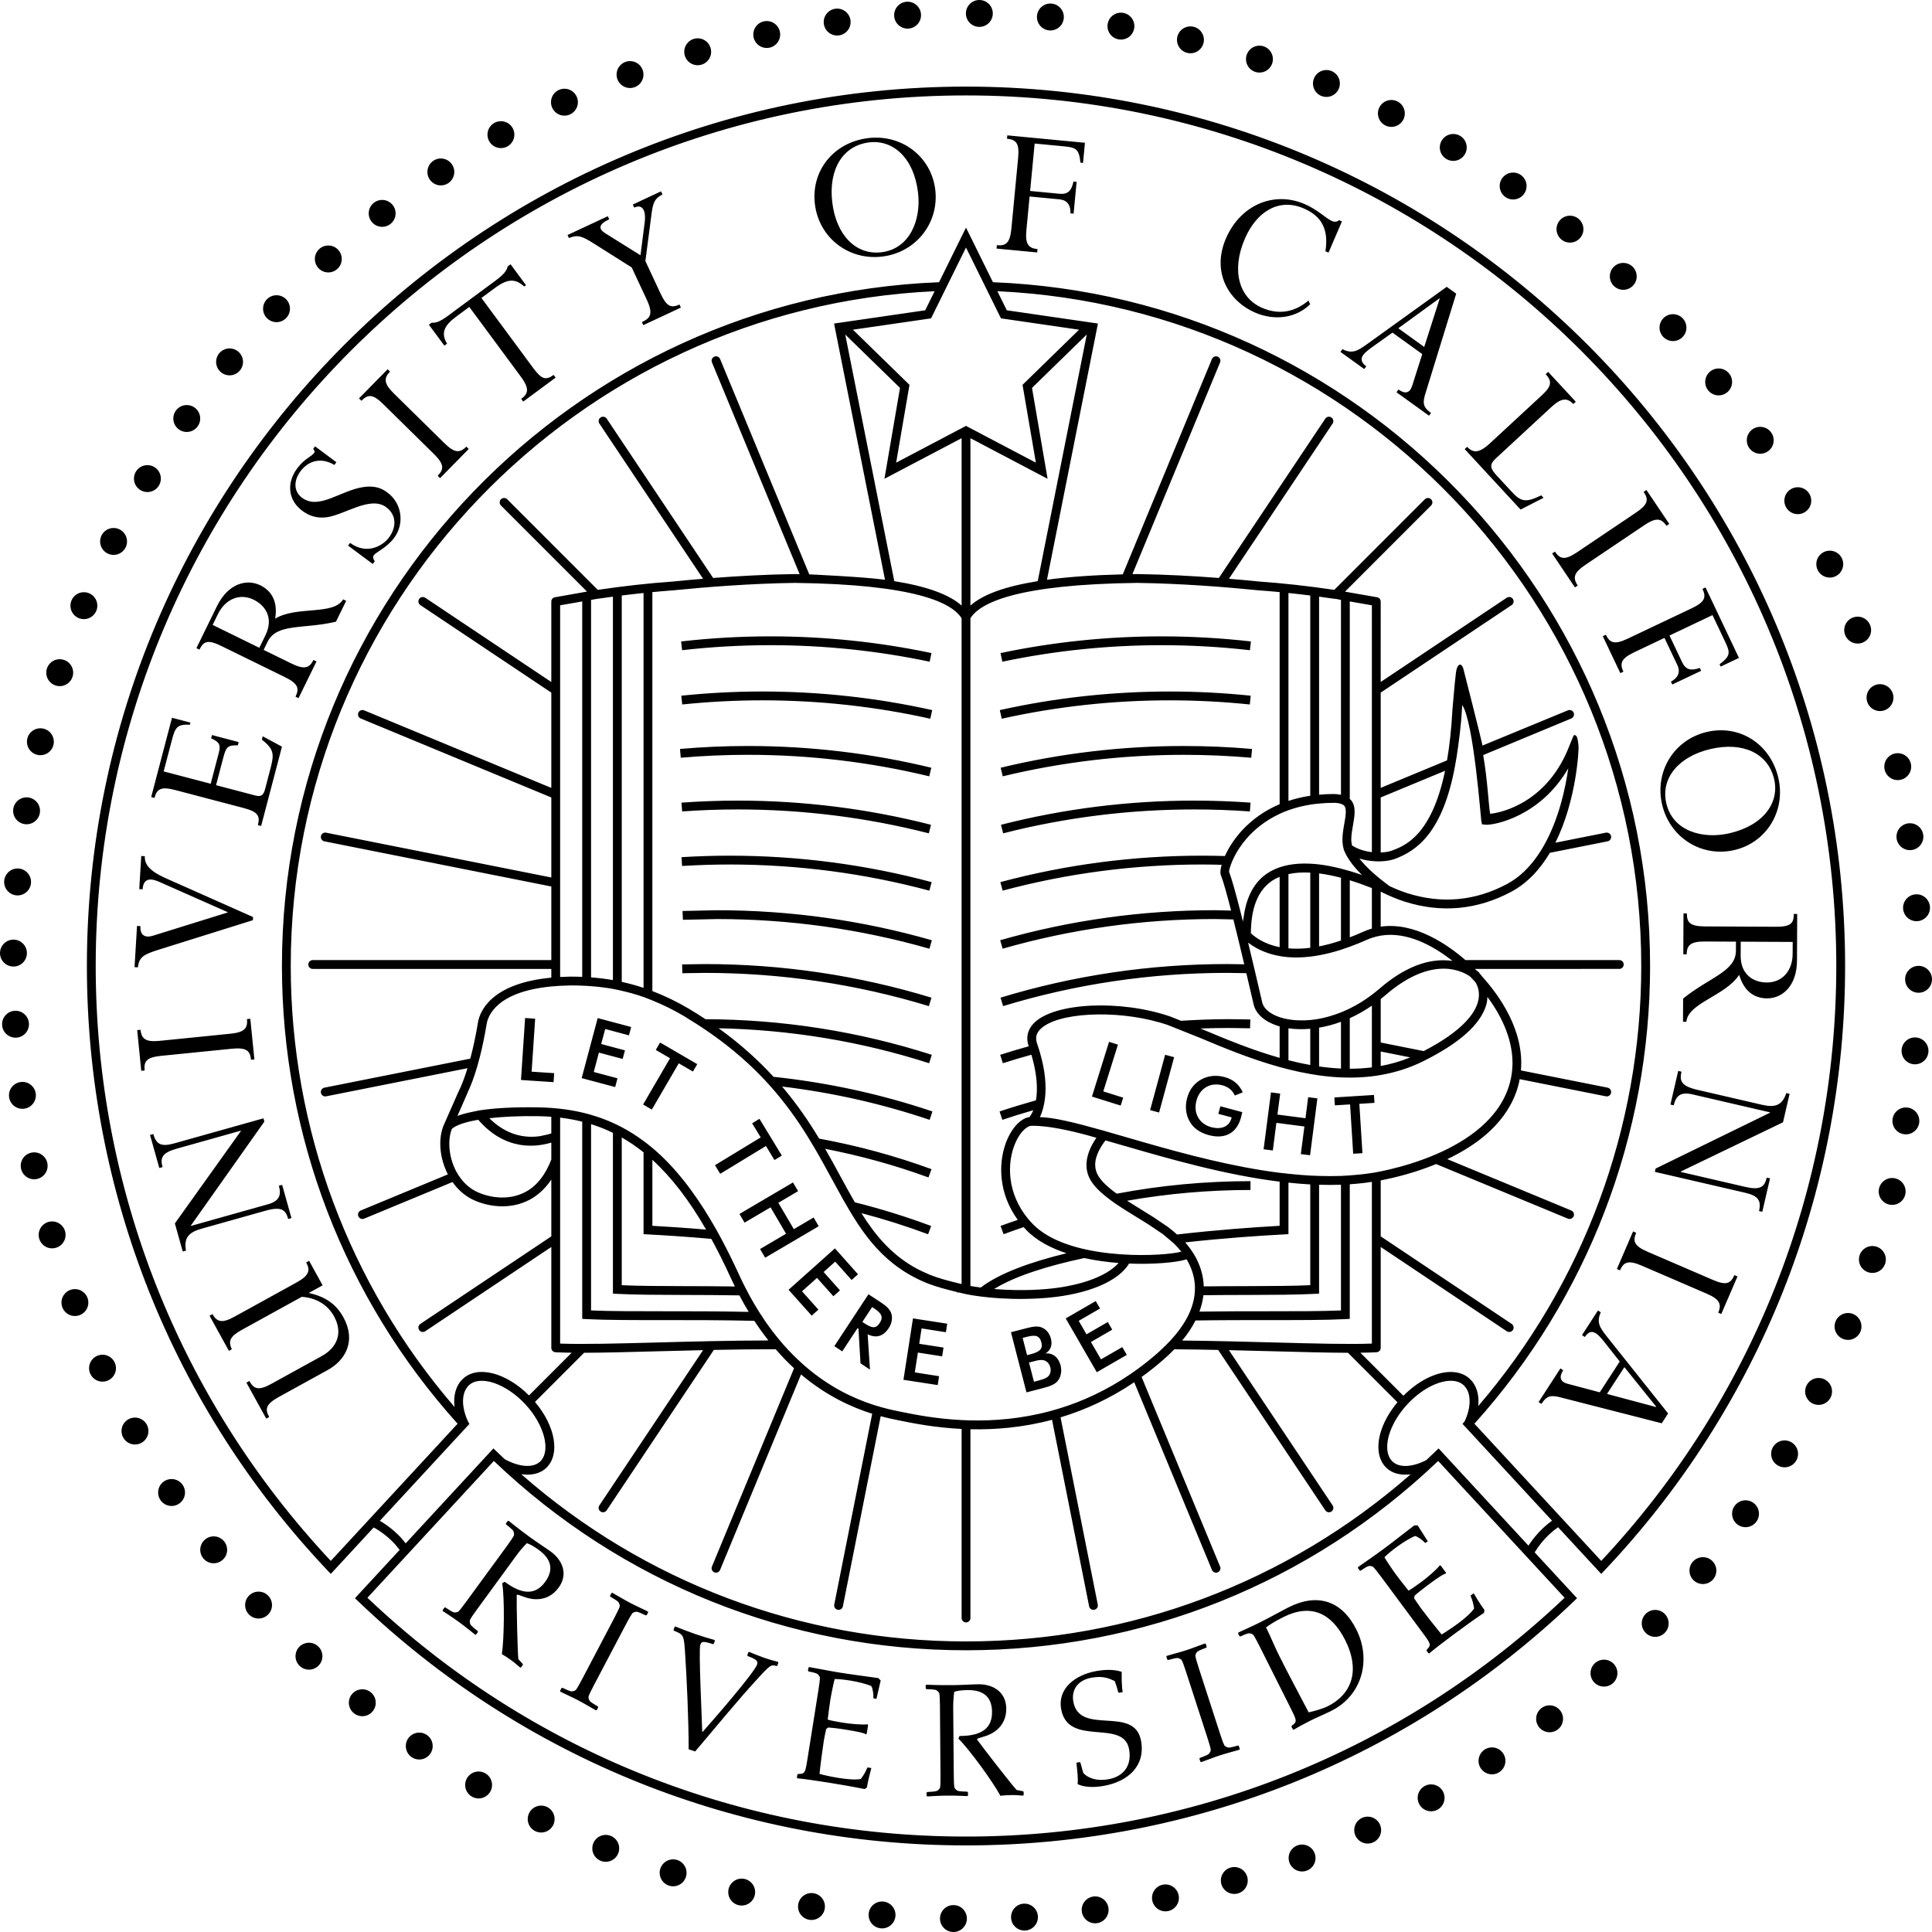 <?xml version="1.0" encoding="UTF-8" standalone="no"?>
<!-- Generator: Adobe Illustrator 15.1.0, SVG Export Plug-In . SVG Version: 6.00 Build 0)  -->

<svg
   xmlns:dc="http://purl.org/dc/elements/1.1/"
   xmlns:cc="http://creativecommons.org/ns#"
   xmlns:rdf="http://www.w3.org/1999/02/22-rdf-syntax-ns#"
   xmlns:svg="http://www.w3.org/2000/svg"
   xmlns="http://www.w3.org/2000/svg"
   xmlns:xlink="http://www.w3.org/1999/xlink"
   xmlns:sodipodi="http://sodipodi.sourceforge.net/DTD/sodipodi-0.dtd"
   xmlns:inkscape="http://www.inkscape.org/namespaces/inkscape"
   version="1.0"
   id="Layer_1"
   x="0px"
   y="0px"
   width="300px"
   height="300px"
   viewBox="0 0 300 300"
   enable-background="new 0 0 300 300"
   xml:space="preserve"
   sodipodi:docname="UC_Riverside_seal.svg"
   inkscape:version="0.92.0 unknown"><defs
     id="defs15" /><sodipodi:namedview
     pagecolor="#ffffff"
     bordercolor="#666666"
     borderopacity="1"
     objecttolerance="10"
     gridtolerance="10"
     guidetolerance="10"
     inkscape:pageopacity="0"
     inkscape:pageshadow="2"
     inkscape:window-width="778"
     inkscape:window-height="799"
     id="namedview13"
     showgrid="false"
     inkscape:zoom="1.5733333"
     inkscape:cx="162.34767"
     inkscape:cy="98.24289"
     inkscape:window-x="162"
     inkscape:window-y="87"
     inkscape:window-maximized="0"
     inkscape:current-layer="Layer_1" /><g
     id="g10"
     style="fill:#000000"><defs
       id="defs3"><rect
         id="SVGID_1_"
         width="300"
         height="300" /></defs><clipPath
       id="SVGID_2_"><use
         xlink:href="#SVGID_1_"
         overflow="visible"
         id="use5" /></clipPath><path
       clip-path="url(#SVGID_2_)"
       fill="#0074BC"
       d="M81.537,158.076l1.563,0.107l-0.549,8.227l3.501,0.229l-0.095,1.397   l-5.06-0.338L81.537,158.076z M92.809,158.088l5.199,1.385l-0.344,1.297l-3.688-0.991l-0.624,2.335l3.691,0.985l-0.357,1.333   l-3.689-0.985l-0.798,3.009l3.683,0.982l-0.357,1.359l-5.204-1.387L92.809,158.088z M101.214,172.295l-1.351-0.791l4.181-7.181   l-2.215-1.293l0.669-1.152l5.772,3.363l-0.672,1.15l-2.2-1.28L101.214,172.295z M111.835,182.271l-0.813-1.34l7.102-4.316   l-1.332-2.192l1.14-0.692l3.471,5.708l-1.145,0.692l-1.324-2.182L111.835,182.271z M123.135,183.613l0.794,1.348l-3.065,1.809   l2.402,4.093l3.072-1.809l0.794,1.353l-8.314,4.89l-0.794-1.351l4.036-2.374l-2.408-4.093l-4.036,2.371l-0.795-1.348   L123.135,183.613z M129.648,193.848l3.584,4.025l-0.996,0.883l-2.545-2.85l-1.8,1.612l2.543,2.849l-1.028,0.915l-2.541-2.849   l-2.33,2.078l2.546,2.849l-1.045,0.933l-3.585-4.017L129.648,193.848z M130.784,209.84l-1.229-0.809l5.301-8.06l1.828,1.198   c0.867,0.572,1.461,1.059,1.709,1.771c0.231,0.704,0.108,1.526-0.388,2.286c-0.851,1.291-1.964,1.611-3.277,0.96l0.361,5.485   l-1.472-0.977l-0.313-5.365l-0.146-0.096L130.784,209.84z M134.14,205.422c1.152,0.756,1.812,1.004,2.449,0.031   c0.653-0.989,0.242-1.57-0.931-2.344l-0.235-0.152l-1.519,2.312L134.14,205.422z M141.765,204.721l5.32,0.82l-0.207,1.326   l-3.772-0.592l-0.369,2.388l3.773,0.587l-0.211,1.362l-3.769-0.586l-0.48,3.078l3.771,0.591l-0.215,1.38l-5.317-0.821   L141.765,204.721z M156.979,206.865l2.35-0.606c0.994-0.258,1.749-0.408,2.436-0.126c0.682,0.271,1.211,0.902,1.424,1.739   c0.254,0.991-0.04,1.804-0.843,2.293c1.126-0.113,2.017,0.594,2.34,1.851c0.197,0.771,0.089,1.546-0.255,2.141   c-0.495,0.836-1.374,1.102-2.681,1.44l-2.36,0.61L156.979,206.865z M160.061,210.277c1.373-0.356,1.904-0.822,1.652-1.807   c-0.302-1.161-0.996-1.215-2.342-0.868l-0.576,0.144l0.688,2.678L160.061,210.277z M161.071,214.419   c0.85-0.215,1.438-0.409,1.745-0.749c0.297-0.345,0.409-0.839,0.278-1.345c-0.151-0.583-0.519-0.98-1.051-1.112   c-0.404-0.087-0.824-0.006-1.283,0.108c-0.144,0.041-0.299,0.079-0.454,0.121l-0.524,0.13l0.77,2.984L161.071,214.419z    M165.485,204.724l4.661-2.694l0.671,1.155l-3.314,1.914l1.209,2.092l3.31-1.909l0.686,1.189l-3.308,1.912l1.559,2.697l3.312-1.904   l0.698,1.212l-4.659,2.688L165.485,204.724z M172.215,161.776l1.38,0.433l-2.277,7.261l3.092,0.973l-0.387,1.23l-4.466-1.398   L172.215,161.776z M180.923,163.782l1.395,0.38l-2.335,8.59l-1.395-0.378L180.923,163.782z M192.9,172.694   c-0.078,0.349-0.141,0.618-0.192,0.811c-0.65,2.442-2.488,3.431-4.993,2.76c-1.406-0.375-2.393-1.076-2.996-2.144   c-0.593-1.049-0.73-2.322-0.389-3.595c0.346-1.303,1.087-2.292,2.182-2.899c1.064-0.595,2.334-0.73,3.623-0.384   c1.358,0.364,2.284,1.142,2.84,2.375l-1.227,0.493c-0.397-0.831-1.029-1.343-1.934-1.586c-1.84-0.495-3.506,0.437-4.028,2.371   c-0.524,1.968,0.438,3.63,2.3,4.131c1.609,0.431,2.791-0.121,3.133-1.395c0.006-0.036,0.023-0.081,0.035-0.121l-2.072-0.554   l0.318-1.179L192.9,172.694z M197.355,169.623l1.431,0.19l-0.426,3.257l4.352,0.566l0.421-3.263l1.431,0.179l-1.138,8.837   l-1.435-0.183l0.556-4.286l-4.352-0.564l-0.55,4.291l-1.433-0.188L197.355,169.623z M211.559,179.061l-1.438,0.09l-0.483-7.659   l-2.36,0.146l-0.079-1.226l6.152-0.389l0.075,1.229l-2.347,0.15L211.559,179.061z M293.815,182.919   c-1.152,0-2.089,0.938-2.089,2.091c0,1.154,0.937,2.085,2.089,2.085c1.154,0,2.087-0.931,2.087-2.085   C295.902,183.856,294.97,182.919,293.815,182.919 M290.743,193.482c-1.152,0-2.087,0.937-2.087,2.091   c0,1.151,0.935,2.087,2.087,2.087c1.153,0,2.089-0.936,2.089-2.087C292.832,194.419,291.896,193.482,290.743,193.482    M286.96,203.883c-1.152,0-2.087,0.938-2.087,2.093c0,1.149,0.935,2.083,2.087,2.083c1.153,0,2.087-0.934,2.087-2.083   C289.047,204.821,288.113,203.883,286.96,203.883 M282.39,213.973c-1.152,0-2.089,0.937-2.089,2.09c0,1.15,0.937,2.087,2.089,2.087   s2.089-0.937,2.089-2.087C284.479,214.909,283.542,213.973,282.39,213.973 M271.044,232.967c-1.152,0-2.086,0.933-2.086,2.087   c0,1.153,0.934,2.087,2.086,2.087c1.155,0,2.087-0.934,2.087-2.087C273.131,233.899,272.199,232.967,271.044,232.967    M264.427,241.794c-1.154,0-2.087,0.935-2.087,2.088c0,1.152,0.933,2.088,2.087,2.088c1.151,0,2.088-0.936,2.088-2.088   C266.515,242.729,265.578,241.794,264.427,241.794 M257.019,249.989c-1.151,0-2.089,0.937-2.089,2.089   c0,1.154,0.938,2.091,2.089,2.091c1.154,0,2.089-0.937,2.089-2.091C259.107,250.926,258.173,249.989,257.019,249.989    M249.063,257.713c-1.15,0-2.087,0.938-2.087,2.089c0,1.154,0.937,2.091,2.087,2.091c1.154,0,2.089-0.937,2.089-2.091   C251.152,258.65,250.218,257.713,249.063,257.713 M240.622,264.805c-1.15,0-2.089,0.938-2.089,2.092   c0,1.154,0.938,2.087,2.089,2.087c1.153,0,2.088-0.933,2.088-2.087C242.71,265.743,241.775,264.805,240.622,264.805    M231.675,271.337c-1.153,0-2.088,0.938-2.088,2.09c0,1.154,0.935,2.089,2.088,2.089c1.152,0,2.087-0.935,2.087-2.089   C233.762,272.275,232.827,271.337,231.675,271.337 M222.223,277.078c-1.154,0-2.087,0.937-2.087,2.091   c0,1.153,0.933,2.089,2.087,2.089c1.151,0,2.087-0.936,2.087-2.089C224.31,278.015,223.374,277.078,222.223,277.078    M212.373,282.088c-1.153,0-2.088,0.937-2.088,2.089c0,1.153,0.935,2.089,2.088,2.089c1.152,0,2.088-0.936,2.088-2.089   C214.461,283.024,213.525,282.088,212.373,282.088 M202.187,286.423c-1.153,0-2.087,0.937-2.087,2.089   c0,1.155,0.934,2.088,2.087,2.088s2.087-0.933,2.087-2.088C204.273,287.359,203.34,286.423,202.187,286.423 M191.663,289.911   c-1.153,0-2.089,0.937-2.089,2.089c0,1.153,0.936,2.089,2.089,2.089c1.152,0,2.087-0.936,2.087-2.089   C193.75,290.848,192.815,289.911,191.663,289.911 M180.97,292.613c-1.152,0-2.086,0.938-2.086,2.089c0,1.155,0.934,2.09,2.086,2.09   c1.154,0,2.089-0.935,2.089-2.09C183.059,293.552,182.124,292.613,180.97,292.613 M170.054,294.47   c-1.151,0-2.089,0.939-2.089,2.091c0,1.152,0.938,2.089,2.089,2.089c1.153,0,2.087-0.937,2.087-2.089   C172.141,295.409,171.207,294.47,170.054,294.47 M159.079,295.597c-1.15,0-2.085,0.937-2.085,2.089   c0,1.154,0.935,2.089,2.085,2.089c1.153,0,2.09-0.935,2.09-2.089C161.169,296.533,160.232,295.597,159.079,295.597 M148.05,295.821   c-1.153,0-2.088,0.937-2.088,2.091c0,1.151,0.935,2.088,2.088,2.088c1.154,0,2.088-0.937,2.088-2.088   C150.138,296.758,149.204,295.821,148.05,295.821 M136.965,295.263c-1.152,0-2.087,0.937-2.087,2.089   c0,1.153,0.936,2.088,2.087,2.088c1.154,0,2.087-0.935,2.087-2.088C139.053,296.199,138.119,295.263,136.965,295.263    M126.005,293.953c-1.153,0-2.088,0.935-2.088,2.091c0,1.153,0.935,2.087,2.088,2.087c1.154,0,2.089-0.934,2.089-2.087   C128.094,294.888,127.159,293.953,126.005,293.953 M115.169,291.711c-1.152,0-2.088,0.938-2.088,2.09   c0,1.154,0.936,2.089,2.088,2.089c1.153,0,2.087-0.935,2.087-2.089C117.257,292.649,116.322,291.711,115.169,291.711    M104.521,288.72c-1.152,0-2.088,0.938-2.088,2.09c0,1.152,0.936,2.091,2.088,2.091c1.153,0,2.088-0.938,2.088-2.091   C106.609,289.658,105.673,288.72,104.521,288.72 M94.059,284.922c-1.154,0-2.087,0.937-2.087,2.09c0,1.152,0.933,2.087,2.087,2.087   c1.153,0,2.088-0.935,2.088-2.087C96.146,285.858,95.211,284.922,94.059,284.922 M84.033,280.373c-1.154,0-2.088,0.938-2.088,2.091   s0.934,2.087,2.088,2.087c1.153,0,2.087-0.934,2.087-2.087S85.186,280.373,84.033,280.373 M74.318,275.08   c-1.153,0-2.087,0.937-2.087,2.091c0,1.151,0.935,2.087,2.087,2.087c1.152,0,2.088-0.936,2.088-2.087   C76.406,276.017,75.47,275.08,74.318,275.08 M65.101,269.038c-1.154,0-2.087,0.935-2.087,2.087c0,1.153,0.933,2.089,2.087,2.089   c1.153,0,2.087-0.936,2.087-2.089C67.188,269.973,66.254,269.038,65.101,269.038 M56.258,262.311c-1.152,0-2.088,0.935-2.088,2.089   c0,1.153,0.936,2.089,2.088,2.089c1.153,0,2.087-0.936,2.087-2.089C58.346,263.245,57.411,262.311,56.258,262.311 M47.975,255.082   c-1.153,0-2.087,0.938-2.087,2.091c0,1.151,0.934,2.089,2.087,2.089c1.154,0,2.088-0.938,2.088-2.089   C50.063,256.021,49.129,255.082,47.975,255.082 M40.149,247.146c-1.152,0-2.087,0.937-2.087,2.091c0,1.151,0.935,2.087,2.087,2.087   c1.153,0,2.088-0.936,2.088-2.087C42.237,248.083,41.302,247.146,40.149,247.146 M33.181,238.565c-1.153,0-2.087,0.938-2.087,2.093   c0,1.149,0.934,2.087,2.087,2.087s2.088-0.938,2.088-2.087C35.269,239.504,34.333,238.565,33.181,238.565 M26.64,229.666   c-1.153,0-2.086,0.937-2.086,2.091c0,1.151,0.933,2.089,2.086,2.089c1.154,0,2.089-0.938,2.089-2.089   C28.729,230.603,27.793,229.666,26.64,229.666 M20.959,220.121c-1.154,0-2.089,0.938-2.089,2.089c0,1.153,0.936,2.091,2.089,2.091   c1.151,0,2.087-0.938,2.087-2.091C23.046,221.06,22.111,220.121,20.959,220.121 M15.919,210.36c-1.152,0-2.087,0.939-2.087,2.089   c0,1.156,0.935,2.091,2.087,2.091c1.153,0,2.088-0.935,2.088-2.091C18.008,211.3,17.072,210.36,15.919,210.36 M11.631,200.172   c-1.152,0-2.087,0.937-2.087,2.091c0,1.153,0.935,2.087,2.087,2.087c1.153,0,2.087-0.934,2.087-2.087   C13.718,201.108,12.784,200.172,11.631,200.172 M8.093,189.663c-1.153,0-2.087,0.937-2.087,2.091c0,1.153,0.935,2.087,2.087,2.087   c1.152,0,2.089-0.934,2.089-2.087C10.182,190.6,9.245,189.663,8.093,189.663 M5.306,178.938c-1.153,0-2.087,0.938-2.087,2.089   c0,1.154,0.934,2.089,2.087,2.089s2.088-0.935,2.088-2.089C7.394,179.876,6.458,178.938,5.306,178.938 M3.483,167.998   c-1.153,0-2.089,0.937-2.089,2.089c0,1.153,0.936,2.09,2.089,2.09c1.152,0,2.087-0.937,2.087-2.09   C5.57,168.935,4.636,167.998,3.483,167.998 M2.411,156.95c-1.154,0-2.089,0.938-2.089,2.092c0,1.154,0.935,2.087,2.089,2.087   c1.153,0,2.086-0.933,2.086-2.087C4.497,157.889,3.564,156.95,2.411,156.95 M2.089,145.906c-1.152,0-2.089,0.937-2.089,2.09   c0,1.154,0.937,2.088,2.089,2.088c1.153,0,2.088-0.934,2.088-2.088C4.177,146.843,3.242,145.906,2.089,145.906 M2.732,134.859   c-1.154,0-2.088,0.937-2.088,2.09c0,1.154,0.935,2.089,2.088,2.089c1.152,0,2.087-0.935,2.087-2.089   C4.819,135.796,3.884,134.859,2.732,134.859 M4.126,123.813c-1.153,0-2.087,0.936-2.087,2.089c0,1.155,0.934,2.089,2.087,2.089   s2.088-0.934,2.088-2.089C6.214,124.749,5.279,123.813,4.126,123.813 M6.271,113.088c-1.152,0-2.087,0.936-2.087,2.09   s0.935,2.088,2.087,2.088c1.154,0,2.088-0.934,2.088-2.088S7.424,113.088,6.271,113.088 M9.272,102.364   c-1.153,0-2.087,0.936-2.087,2.09c0,1.153,0.935,2.088,2.087,2.088c1.152,0,2.089-0.935,2.089-2.088   C11.361,103.3,10.425,102.364,9.272,102.364 M13.025,91.96c-1.152,0-2.087,0.937-2.087,2.089c0,1.154,0.935,2.089,2.087,2.089   c1.154,0,2.089-0.935,2.089-2.089C15.114,92.897,14.179,91.96,13.025,91.96 M17.636,81.986c-1.153,0-2.088,0.937-2.088,2.09   c0,1.154,0.935,2.088,2.088,2.088s2.087-0.935,2.087-2.088C19.723,82.923,18.789,81.986,17.636,81.986 M22.89,72.227   c-1.153,0-2.089,0.937-2.089,2.09c0,1.153,0.937,2.088,2.089,2.088c1.152,0,2.087-0.935,2.087-2.088   C24.977,73.164,24.042,72.227,22.89,72.227 M29,62.897c-1.152,0-2.088,0.938-2.088,2.09c0,1.154,0.936,2.088,2.088,2.088   c1.153,0,2.088-0.935,2.088-2.088C31.088,63.834,30.153,62.897,29,62.897 M35.647,54.103c-1.154,0-2.088,0.937-2.088,2.09   c0,1.153,0.934,2.089,2.088,2.089c1.153,0,2.088-0.937,2.088-2.089C37.735,55.039,36.8,54.103,35.647,54.103 M42.938,45.844   c-1.154,0-2.088,0.936-2.088,2.091c0,1.153,0.935,2.088,2.088,2.088c1.153,0,2.087-0.936,2.087-2.088   C45.025,46.78,44.091,45.844,42.938,45.844 M50.979,38.123c-1.152,0-2.088,0.937-2.088,2.09s0.936,2.089,2.088,2.089   c1.154,0,2.088-0.936,2.088-2.089S52.133,38.123,50.979,38.123 M59.341,31.045c-1.153,0-2.087,0.936-2.087,2.089   c0,1.153,0.934,2.088,2.087,2.088s2.088-0.935,2.088-2.088C61.429,31.981,60.494,31.045,59.341,31.045 M68.455,24.61   c-1.153,0-2.088,0.937-2.088,2.09c0,1.152,0.936,2.088,2.088,2.088c1.152,0,2.088-0.936,2.088-2.088   C70.543,25.546,69.607,24.61,68.455,24.61 M77.782,18.82c-1.153,0-2.087,0.935-2.087,2.088c0,1.154,0.934,2.088,2.087,2.088   s2.088-0.935,2.088-2.088C79.87,19.755,78.935,18.82,77.782,18.82 M87.646,13.779c-1.153,0-2.088,0.937-2.088,2.09   c0,1.152,0.936,2.088,2.088,2.088c1.152,0,2.088-0.936,2.088-2.088C89.734,14.715,88.798,13.779,87.646,13.779 M97.831,9.489   c-1.153,0-2.087,0.937-2.087,2.09c0,1.152,0.935,2.088,2.087,2.088c1.152,0,2.087-0.936,2.087-2.088   C99.918,10.426,98.983,9.489,97.831,9.489 M108.337,5.95c-1.153,0-2.087,0.935-2.087,2.09c0,1.153,0.934,2.088,2.087,2.088   c1.154,0,2.088-0.935,2.088-2.088C110.425,6.885,109.491,5.95,108.337,5.95 M119.059,3.269c-1.153,0-2.087,0.936-2.087,2.09   c0,1.152,0.934,2.088,2.087,2.088s2.087-0.936,2.087-2.088C121.146,4.204,120.211,3.269,119.059,3.269 M129.995,1.338   c-1.154,0-2.089,0.937-2.089,2.089c0,1.154,0.935,2.088,2.089,2.088c1.153,0,2.087-0.934,2.087-2.088   C132.082,2.274,131.148,1.338,129.995,1.338 M140.93,0.266c-1.153,0-2.088,0.937-2.088,2.089c0,1.153,0.935,2.089,2.088,2.089   s2.087-0.936,2.087-2.089C143.017,1.203,142.083,0.266,140.93,0.266 M277.111,223.667c-1.15,0-2.089,0.936-2.089,2.089   c0,1.154,0.938,2.086,2.089,2.086c1.153,0,2.088-0.932,2.088-2.086C279.199,224.603,278.265,223.667,277.111,223.667 M152.072,0   c-1.151,0-2.086,0.936-2.086,2.088c0,1.153,0.935,2.088,2.086,2.088c1.154,0,2.089-0.935,2.089-2.088   C154.161,0.935,153.227,0,152.072,0 M163.104,0.551c-1.152,0-2.088,0.935-2.088,2.089c0,1.153,0.936,2.088,2.088,2.088   c1.153,0,2.088-0.935,2.088-2.088C165.192,1.486,164.258,0.551,163.104,0.551 M174.056,1.969c-1.153,0-2.084,0.936-2.084,2.089   c0,1.153,0.931,2.088,2.084,2.088s2.089-0.935,2.089-2.088C176.145,2.904,175.209,1.969,174.056,1.969 M184.85,4.098   c-1.152,0-2.088,0.934-2.088,2.088c0,1.153,0.936,2.087,2.088,2.087c1.153,0,2.091-0.935,2.091-2.087   C186.94,5.032,186.003,4.098,184.85,4.098 M195.565,7.092c-1.151,0-2.087,0.936-2.087,2.089c0,1.153,0.936,2.087,2.087,2.087   c1.154,0,2.089-0.935,2.089-2.087C197.654,8.028,196.72,7.092,195.565,7.092 M205.964,10.876c-1.151,0-2.086,0.935-2.086,2.088   c0,1.153,0.935,2.087,2.086,2.087c1.154,0,2.089-0.935,2.089-2.087C208.053,11.811,207.118,10.876,205.964,10.876 M216.052,15.525   c-1.151,0-2.089,0.935-2.089,2.088c0,1.154,0.938,2.089,2.089,2.089c1.152,0,2.087-0.936,2.087-2.089   C218.139,16.46,217.204,15.525,216.052,15.525 M225.664,20.805c-1.153,0-2.091,0.936-2.091,2.089c0,1.154,0.938,2.088,2.091,2.088   c1.15,0,2.087-0.934,2.087-2.088C227.751,21.741,226.814,20.805,225.664,20.805 M234.961,26.795c-1.155,0-2.089,0.936-2.089,2.089   c0,1.152,0.934,2.089,2.089,2.089c1.15,0,2.085-0.937,2.085-2.089C237.046,27.73,236.111,26.795,234.961,26.795 M243.784,33.495   c-1.153,0-2.087,0.934-2.087,2.089c0,1.152,0.934,2.088,2.087,2.088c1.154,0,2.088-0.936,2.088-2.088   C245.872,34.429,244.938,33.495,243.784,33.495 M252.059,40.825c-1.152,0-2.085,0.935-2.085,2.087c0,1.153,0.933,2.089,2.085,2.089   c1.153,0,2.087-0.936,2.087-2.089C254.146,41.76,253.212,40.825,252.059,40.825 M259.778,48.785c-1.151,0-2.087,0.935-2.087,2.088   c0,1.152,0.936,2.089,2.087,2.089c1.152,0,2.089-0.937,2.089-2.089C261.867,49.719,260.931,48.785,259.778,48.785 M266.871,57.217   c-1.153,0-2.087,0.936-2.087,2.09c0,1.153,0.934,2.087,2.087,2.087c1.15,0,2.087-0.934,2.087-2.087   C268.958,58.153,268.021,57.217,266.871,57.217 M273.329,66.28c-1.151,0-2.087,0.936-2.087,2.088c0,1.153,0.936,2.089,2.087,2.089   c1.154,0,2.087-0.936,2.087-2.089C275.416,67.216,274.483,66.28,273.329,66.28 M279.16,75.659c-1.15,0-2.087,0.935-2.087,2.089   c0,1.152,0.937,2.088,2.087,2.088c1.153,0,2.089-0.936,2.089-2.088C281.249,76.594,280.313,75.659,279.16,75.659 M284.124,85.51   c-1.152,0-2.087,0.936-2.087,2.088c0,1.154,0.935,2.088,2.087,2.088c1.153,0,2.089-0.935,2.089-2.088   C286.213,86.446,285.277,85.51,284.124,85.51 M288.457,95.755c-1.153,0-2.087,0.937-2.087,2.089c0,1.152,0.934,2.088,2.087,2.088   c1.154,0,2.087-0.936,2.087-2.088C290.544,96.692,289.611,95.755,288.457,95.755 M291.926,106.238   c-1.154,0-2.089,0.935-2.089,2.088c0,1.154,0.935,2.088,2.089,2.088c1.152,0,2.087-0.935,2.087-2.088   C294.013,107.173,293.078,106.238,291.926,106.238 M294.682,116.956c-1.152,0-2.089,0.936-2.089,2.089   c0,1.152,0.937,2.088,2.089,2.088c1.154,0,2.087-0.936,2.087-2.088C296.769,117.891,295.836,116.956,294.682,116.956    M296.573,127.833c-1.151,0-2.089,0.936-2.089,2.088c0,1.154,0.938,2.089,2.089,2.089c1.154,0,2.087-0.935,2.087-2.089   C298.66,128.768,297.728,127.833,296.573,127.833 M297.597,138.866c-1.149,0-2.089,0.936-2.089,2.088   c0,1.154,0.939,2.089,2.089,2.089c1.154,0,2.091-0.936,2.091-2.089C299.688,139.801,298.751,138.866,297.597,138.866    M297.913,149.979c-1.151,0-2.088,0.935-2.088,2.089c0,1.153,0.937,2.085,2.088,2.085c1.154,0,2.087-0.932,2.087-2.085   C300,150.913,299.067,149.979,297.913,149.979 M297.36,161.091c-1.152,0-2.087,0.934-2.087,2.087c0,1.154,0.935,2.089,2.087,2.089   c1.153,0,2.091-0.935,2.091-2.089C299.451,162.024,298.514,161.091,297.36,161.091 M295.942,171.966   c-1.152,0-2.087,0.935-2.087,2.089c0,1.155,0.935,2.087,2.087,2.087c1.153,0,2.089-0.932,2.089-2.087   C298.031,172.9,297.096,171.966,295.942,171.966 M78.721,240.056c0.552-0.765,0.921-1.314,1.061-1.588   c0.12-0.257-0.033-0.689-0.084-0.754c-0.21-0.312-0.87-0.79-1.118-1.01l-0.025-0.139l0.285-0.393l0.146-0.019   c0.265,0.194,1.211,1.01,3.287,2.527c1.089,0.795,2.459,1.672,3.263,2.258c1.828,1.335,2.714,3.523,1.214,5.579   c-1.816,2.485-4.439,1.768-5.113,1.528l-1.232-0.429l-0.171,0.062c-0.033,1.428,0.125,8.884,0.257,9.954l0.679,0.749l0.021,0.146   l-0.284,0.389l-0.141,0.02c-0.163-0.121-0.701-0.637-1.272-1.053c-0.392-0.289-1.083-0.765-1.561-1.018   c0.347-2.328,0.443-8.621,0.05-11.016l0.378-0.229c2.08,1.518,4.459,2.528,6.287,0.025c1.455-1.995,0.85-3.628-0.994-4.98   c-0.779-0.571-1.458-0.938-1.852-1.036c-0.508,0.514-1.135,1.246-1.555,1.824l-6.196,8.483c-0.558,0.756-0.924,1.303-1.064,1.585   c-0.123,0.255,0.037,0.682,0.082,0.752c0.209,0.31,0.869,0.79,1.118,1.007l0.024,0.142l-0.287,0.395l-0.138,0.021   c-0.267-0.199-1.214-1.015-2.448-1.915c-1.249-0.915-2.315-1.568-2.585-1.764l-0.02-0.141l0.282-0.393l0.146-0.023   c0.282,0.175,0.938,0.656,1.3,0.763c0.076,0.025,0.532,0.044,0.742-0.151c0.22-0.212,0.63-0.734,1.184-1.498L78.721,240.056z    M92.217,261.685c-0.438,0.834-0.725,1.427-0.82,1.724c-0.083,0.271,0.134,0.673,0.192,0.734c0.253,0.276,0.976,0.658,1.259,0.832   l0.038,0.137l-0.223,0.427l-0.136,0.04c-0.911-0.506-1.781-1.049-2.699-1.529c-0.924-0.485-1.883-0.906-2.819-1.367l-0.04-0.14   l0.228-0.425l0.133-0.042c0.308,0.13,1.028,0.509,1.4,0.561c0.082,0.015,0.536-0.038,0.714-0.26   c0.185-0.243,0.515-0.821,0.954-1.651l4.994-9.5c0.44-0.832,0.725-1.429,0.822-1.722c0.083-0.274-0.134-0.68-0.193-0.734   c-0.255-0.282-0.975-0.658-1.255-0.833l-0.043-0.14l0.226-0.429l0.135-0.04c0.916,0.511,1.802,1.062,2.721,1.545   c0.927,0.486,1.862,0.895,2.796,1.354l0.042,0.139l-0.222,0.429l-0.143,0.042c-0.304-0.13-1.021-0.508-1.396-0.561   c-0.078-0.019-0.534,0.032-0.71,0.253c-0.183,0.251-0.518,0.821-0.953,1.655L92.217,261.685z M106.93,271.62   c0.025-4.132-0.299-11.32-0.581-15.426c-0.17-2.159-0.194-2.407-1.694-2.974l-0.063-0.132l0.157-0.459l0.132-0.063   c1.042,0.414,2.107,0.834,3.186,1.204c0.963,0.333,1.944,0.619,2.872,0.881l0.062,0.131l-0.165,0.482l-0.12,0.034   c-1.582-0.488-1.779-0.448-1.977,0.125c-0.276,0.801,0.254,11.445,0.305,13.506l0.045,0.016c1.667-1.871,8.027-9.182,8.481-10.501   c0.19-0.554-0.275-0.853-1.467-1.288l-0.069-0.108l0.164-0.474l0.125-0.065c0.805,0.325,1.583,0.647,2.399,0.934   c0.696,0.238,1.411,0.434,2.075,0.607l0.064,0.128l-0.165,0.481l-0.12,0.038c-0.81-0.228-0.923-0.208-2.639,1.647   c-3.373,3.628-6.801,7.883-9.995,11.623L106.93,271.62z M127.084,262.44c0.152-0.931,0.229-1.586,0.229-1.896   c-0.008-0.287-0.344-0.597-0.411-0.635c-0.333-0.183-0.988-0.285-1.36-0.368l-0.084-0.118l0.074-0.476l0.118-0.087   c1.553,0.271,3.172,0.608,4.829,0.874c1.963,0.316,3.93,0.548,5.892,0.837l0.38,0.367l-0.66,2.859l-0.401-0.065l-0.089-0.112   c0.062-0.379-0.058-1.404-0.302-1.801c-0.671-0.313-2.059-0.664-3.162-0.843c-0.881-0.14-1.913-0.278-2.536-0.249   c-0.191,0.716-0.552,2.486-0.683,3.318c-0.16,1.002-0.265,1.991-0.394,2.973c0.237,0.093,1.285,0.312,2.289,0.472   c1.231,0.197,3.11,0.367,3.9,0.261l0.085,0.119l-0.216,1.354l-0.118,0.085c-0.301-0.203-0.993-0.391-3.254-0.749   c-1.179-0.19-2.216-0.302-2.602-0.316l-0.32,0.235c-0.124,0.599-0.273,1.217-0.366,1.819c-0.19,1.186-0.534,3.805-0.668,5.15   c0.565,0.172,1.887,0.455,3.039,0.64c1.051,0.168,2.472,0.318,3.372,0.155c0.501-0.694,0.634-0.907,1.034-1.801l0.604,0.102   c-0.146,0.595-0.5,1.824-0.688,3.007l-0.348,0.255c-1.919-0.387-3.873-0.725-5.812-1.032c-1.883-0.302-3.442-0.521-4.633-0.637   l-0.083-0.115l0.075-0.483l0.117-0.079c1.08-0.009,1.101-0.132,1.466-2.42L127.084,262.44z M145.955,264.891   c-0.013-0.941-0.04-1.602-0.094-1.909c-0.057-0.276-0.438-0.528-0.515-0.55c-0.359-0.127-1.171-0.121-1.5-0.145l-0.103-0.102   l-0.004-0.482l0.098-0.102c0.332-0.002,1.581,0.089,4.147,0.066c1.343-0.011,2.972-0.126,3.963-0.134   c2.263-0.02,4.283,1.214,4.305,3.759c0.027,3.074-2.511,4.062-3.194,4.273l-1.244,0.391l-0.1,0.153   c0.823,1.165,5.401,7.051,6.14,7.836l0.994,0.197l0.104,0.1l0.005,0.479l-0.099,0.103c-0.203,0.004-0.946-0.1-1.653-0.087   c-0.486,0.006-1.323,0.033-1.86,0.114c-1.107-2.074-4.786-7.184-6.528-8.872l0.173-0.409c2.566-0.023,5.08-0.628,5.054-3.729   c-0.02-2.471-1.477-3.422-3.766-3.405c-0.968,0.009-1.726,0.119-2.109,0.274c-0.095,0.713-0.164,1.682-0.157,2.391l0.089,10.509   c0.003,0.94,0.036,1.598,0.089,1.902c0.055,0.279,0.436,0.532,0.512,0.56c0.357,0.121,1.17,0.115,1.503,0.139l0.104,0.102   l0.003,0.481l-0.103,0.101c-0.33,0.004-1.573-0.09-3.103-0.074c-1.552,0.011-2.797,0.125-3.124,0.129l-0.105-0.105l-0.003-0.484   l0.101-0.1c0.333-0.028,1.142-0.034,1.499-0.164c0.075-0.023,0.456-0.282,0.507-0.561c0.047-0.312,0.064-0.97,0.058-1.912   L145.955,264.891z M167.649,273.617l0.113,0.079l0.433,1.554c0.061,0.172,1.304,1.501,3.907,1.034   c2.378-0.431,3.677-2.112,3.221-4.666c-0.86-4.807-9.479-0.264-10.546-6.223c-0.585-3.278,2.276-5.346,5.457-5.913   c1.198-0.21,2.651-0.318,3.943,0.119c-0.007,0.956-0.019,2.179,0.154,3.15l-0.578,0.106l-0.116-0.081   c-0.188-0.743-0.246-0.942-0.541-1.74c-0.876-0.41-1.759-0.846-3.612-0.522c-2.301,0.418-3.118,2.042-2.821,3.711   c0.964,5.388,9.514,0.472,10.521,6.105c0.71,3.957-2.122,6.324-5.778,6.979c-0.449,0.08-2.575,0.465-4.08-0.278   c0.103-0.872-0.026-1.749-0.18-3.324L167.649,273.617z M189.445,269.2c0.288,0.892,0.518,1.516,0.66,1.789   c0.135,0.251,0.576,0.374,0.656,0.374c0.373,0.015,1.152-0.236,1.471-0.318l0.133,0.069l0.149,0.461l-0.068,0.125   c-0.998,0.296-1.989,0.54-2.979,0.86c-0.992,0.32-1.96,0.72-2.948,1.06l-0.127-0.066l-0.149-0.459l0.068-0.125   c0.301-0.123,1.078-0.375,1.377-0.609c0.064-0.047,0.351-0.405,0.313-0.689c-0.047-0.308-0.225-0.942-0.514-1.836l-3.312-10.214   c-0.288-0.892-0.514-1.518-0.661-1.792c-0.132-0.251-0.579-0.374-0.653-0.374c-0.378-0.015-1.152,0.24-1.475,0.318l-0.128-0.071   l-0.146-0.459l0.064-0.125c0.998-0.302,2.013-0.544,3.008-0.866c0.987-0.323,1.933-0.711,2.919-1.054l0.126,0.063l0.15,0.463   l-0.067,0.125c-0.306,0.131-1.079,0.384-1.38,0.607c-0.064,0.049-0.347,0.411-0.312,0.693c0.049,0.306,0.226,0.942,0.516,1.839   L189.445,269.2z M195.553,255.562c-0.425-0.843-0.742-1.424-0.928-1.673c-0.172-0.227-0.621-0.282-0.7-0.271   c-0.375,0.047-0.969,0.344-1.325,0.49l-0.132-0.045l-0.215-0.433l0.044-0.138c0.875-0.406,2.113-0.945,3.409-1.599   c1.774-0.888,3.252-1.739,4.406-2.323c4.503-2.259,8.271-0.989,10.504,3.465c2.354,4.684,0.915,10.214-3.884,12.623   c-1.316,0.658-2.111,0.945-3.34,1.564c-1.157,0.582-2,1.063-2.497,1.365l-0.141-0.044l-0.214-0.434l0.043-0.138   c0.877-0.637,0.82-0.75-0.218-2.821L195.553,255.562z M208.903,254.719c-2.156-4.295-5.367-5.758-9.64-3.611   c-1.524,0.763-1.933,1.083-2.672,1.595c0.743,1.481,1.323,2.98,2.06,4.435c1.468,2.932,3.038,5.845,4.559,8.756   c0.817-0.184,2.123-0.531,2.945-0.941C210.154,262.945,211.115,259.129,208.903,254.719 M214.438,244.812   c-0.56-0.754-0.979-1.271-1.199-1.484c-0.206-0.191-0.666-0.174-0.742-0.145c-0.359,0.11-0.891,0.504-1.21,0.709l-0.147-0.021   l-0.285-0.389l0.02-0.143c1.283-0.919,2.658-1.845,4.003-2.843c1.594-1.183,3.142-2.427,4.721-3.628l0.529-0.015l1.577,2.473   l-0.327,0.244l-0.14-0.027c-0.229-0.299-1.047-0.934-1.501-1.034c-0.693,0.262-1.915,1.009-2.81,1.671   c-0.715,0.533-1.541,1.175-1.953,1.64c0.378,0.637,1.391,2.135,1.89,2.807c0.607,0.816,1.24,1.587,1.852,2.368   c0.233-0.11,1.119-0.708,1.938-1.313c1.004-0.745,2.439-1.966,2.911-2.607l0.146,0.026l0.818,1.1l-0.02,0.144   c-0.36,0.075-0.975,0.434-2.813,1.801c-0.96,0.713-1.771,1.376-2.043,1.643l-0.063,0.394c0.345,0.499,0.686,1.046,1.049,1.537   c0.713,0.957,2.347,3.04,3.21,4.077c0.516-0.29,1.644-1.033,2.584-1.729c0.861-0.637,1.96-1.546,2.469-2.306   c-0.146-0.837-0.199-1.085-0.559-1.995l0.493-0.363c0.32,0.522,0.953,1.635,1.669,2.597l-0.063,0.429   c-1.617,1.098-3.23,2.263-4.804,3.431c-1.528,1.138-2.777,2.1-3.698,2.87l-0.138-0.023l-0.289-0.385l0.02-0.142   c0.752-0.781,0.676-0.882-0.697-2.741L214.438,244.812z M47.938,200.777c2.544,0.534,4.246,1.706,5.377,3.757   c2.067,3.751,0.255,6.722-2.417,8.195l-7.609,4.194c-2.05,1.13-2.159,1.892-1.488,3.108l-0.459,0.252l-3.079-5.587l0.459-0.253   c0.699,1.268,1.441,1.528,3.41,0.443l7.825-4.313c2.375-1.31,3.345-3.57,1.903-6.19c-0.981-1.781-2.734-2.854-5.002-3.013   l-9.309,5.132c-1.782,0.984-2.177,1.729-1.548,3.003l-0.458,0.253l-3.005-5.454l0.459-0.252c0.713,1.293,1.56,1.427,3.422,0.399   l9.632-5.311c2.024-1.114,2.145-1.921,1.49-3.107l0.457-0.253l2.098,3.805L47.938,200.777z M40.909,173.654l0.142,0.505   l-11.407,16.137l0.016,0.06l11.925-3.351c1.721-0.483,2.151-1.341,1.719-2.883l0.504-0.143l1.449,5.163l-0.504,0.143   c-0.399-1.424-1.037-1.982-3.498-1.293l-9.938,2.794c-1.897,0.531-2.824,1.338-2.436,3.405l-0.504,0.141l-1.225-4.359l10.248-14.34   l-0.016-0.06l-9.938,2.791c-2.224,0.623-2.621,1.376-2.205,2.86l-0.505,0.142l-1.44-5.133l0.505-0.143   c0.465,1.662,1.298,2.005,3.285,1.444L40.909,173.654z M35.759,160.518c2.145-0.215,2.738-0.801,2.589-2.274l0.521-0.051   l0.633,6.316l-0.52,0.055c-0.146-1.443-0.752-1.938-2.991-1.715l-10.944,1.1c-2.208,0.225-2.74,0.771-2.589,2.275l-0.522,0.053   l-0.633-6.317l0.52-0.054c0.148,1.474,0.877,1.926,2.991,1.714L35.759,160.518z M39.295,142.396l-0.029,0.492l-14.629,4.582   c-2.204,0.701-3.059,1.081-3.221,2.739l-0.524-0.032l0.386-6.399l0.523,0.031c-0.076,1.262,0.564,1.919,1.979,1.479l11.639-3.621   l-10.732-4.753c-1.473-0.645-2.443-0.426-2.54,1.174l-0.523-0.032l0.31-5.138l0.555,0.033c-0.08,1.323,0.875,2.368,3.22,3.405   L39.295,142.396z M37.058,115.229l-0.133,0.506c-1.554-0.026-1.803,0.195-2.265,1.954l-1.111,4.233l6.109,1.605   c0.833,0.218,1.239,0.006,1.49-0.947l0.783-2.981c0.658-2.503,0.702-3.16-1.267-4.761l0.132-0.507l2.986,1.612l-3.233,12.311   l-0.505-0.133c0.351-1.341,0.092-2.048-2.174-2.643l-10.668-2.802c-2.114-0.557-2.836-0.236-3.22,1.224l-0.507-0.132l3.232-12.312   l2.861,0.751l-0.086,0.329c-1.979-0.105-2.284,0.45-2.778,2.33l-1.292,4.917l7.303,1.917l1.251-4.769   c0.305-1.164,0.214-1.665-1.184-2.287l0.133-0.507L37.058,115.229z M45.277,103.041c1.937,0.949,2.762,0.735,3.398-0.565   l0.471,0.23l-2.791,5.702l-0.47-0.229c0.596-1.218,0.493-1.99-1.638-3.033l-9.934-4.866c-2.076-1.016-2.721-0.68-3.344,0.594   l-0.47-0.23l3.184-6.505c1.749-3.57,4.636-4.284,6.74-3.254c1.743,0.854,2.749,2.514,2.304,5.177   c3.358-2.026,9.075-0.461,10.557-2.996l0.469,0.23l-1.584,3.239c-5.047,1.2-9.188,0.201-10.612,3.107l-0.621,1.273L45.277,103.041z    M40.268,100.589l0.948-1.939c1.315-2.685,0.003-4.63-1.823-5.526c-2.104-1.029-4.37-0.184-5.562,2.253l-0.812,1.66L40.268,100.589   z M52.235,71.774l-0.313,0.42c-2.267-1.342-4.185-0.465-5.252,0.969c-1.103,1.484-1.078,3.155,0.231,4.13   c2.621,1.95,5.997-1.146,9.534-1.665c1.724-0.254,2.797,0.161,3.736,0.86c2.226,1.655,2.688,4.803,1.034,7.029   c-1.123,1.508-2.801,2.218-3.151,2.687c-0.184,0.247-0.14,0.549,0.14,0.949l-0.313,0.42l-3.832-2.851l0.312-0.42   c2.64,1.924,5.104,0.417,6.023-0.819c1.269-1.707,1.127-3.58-0.406-4.721c-2.447-1.82-6.416,1.141-9.176,1.547   c-1.51,0.221-2.754-0.168-3.868-0.996c-2.175-1.619-2.5-4.28-0.79-6.58c1.122-1.508,2.199-1.821,2.603-2.365   c0.167-0.223,0.153-0.309-0.119-0.666l0.293-0.396L52.235,71.774z M69.008,68.813c1.537,1.512,2.366,1.592,3.403,0.537l0.373,0.368   l-4.449,4.527l-0.374-0.368c1.017-1.032,1.009-1.816-0.596-3.394l-7.842-7.714c-1.583-1.555-2.347-1.613-3.405-0.538l-0.373-0.366   l4.45-4.528l0.373,0.368c-1.037,1.054-0.921,1.903,0.595,3.395L69.008,68.813z M82.816,57.17c1.264,1.711,1.936,1.943,3.148,1.045   l0.313,0.421l-5.029,3.721l-0.312-0.421c1.016-0.752,1.39-1.489-0.058-3.446l-8.005-10.829l-2.057,1.521   c-1.907,1.411-2.372,2.598-1.395,4.176L69,53.669l-2.4-3.246l0.421-0.312c0.327,0.027,0.64-0.015,1.06-0.171   c0.378-0.164,0.86-0.444,1.455-0.884l7.432-5.498c1.237-0.917,1.697-1.487,1.869-2.188l0.446-0.33l2.4,3.246l-0.272,0.201   c-1.152-0.988-2.245-1.481-4.5,0.187l-2.155,1.593L82.816,57.17z M102.563,45.567c0.898,1.926,1.576,2.358,2.943,1.719l0.222,0.475   l-5.835,2.727l-0.221-0.476c1.229-0.574,1.836-1.164,0.769-3.454l-2.347-5.028l-5.881-3.714c-1.938-1.238-2.583-1.38-3.865-0.849   l-0.222-0.474l6.253-2.92l0.222,0.474c-1.758,0.821-1.667,1.526-0.569,2.205l5.423,3.385l0.664-5.208   c0.194-1.622-0.297-2.82-1.638-2.195L98.26,31.76l4.383-2.048l0.221,0.476c-1.189,0.657-1.452,1.188-1.692,3.002l-0.956,7.351   L102.563,45.567z M134.859,21.439c5.202-0.609,9.772,2.92,10.371,8.033c0.607,5.204-3.046,9.759-8.279,10.372   c-5.233,0.612-9.81-2.98-10.419-8.183C125.924,26.458,129.505,22.066,134.859,21.439 M136.842,39.174   c4.405-0.516,6.21-4.978,5.712-9.233c-0.645-5.51-3.944-8.258-7.555-7.836c-4.131,0.484-6.366,4.19-5.771,9.271   C129.826,36.489,132.895,39.636,136.842,39.174 M159.381,35.697c-0.205,2.148,0.257,2.841,1.727,2.982l-0.051,0.522l-6.314-0.604   l0.047-0.521c1.473,0.141,2.053-0.423,2.261-2.602l1.045-10.953c0.21-2.209-0.255-2.841-1.729-2.981l0.05-0.522l12.054,1.15   l-0.299,3.129l-0.398-0.039c-0.225-2.188-0.735-2.361-2.637-2.542l-4.476-0.428l-0.703,7.364l4.57,0.436   c1.317,0.126,1.873-0.502,2.161-1.899l0.491,0.046l-0.472,4.94l-0.49-0.046c0.059-1.264-0.486-2.059-1.712-2.176l-4.63-0.442   L159.381,35.697z M205.813,39.016c0.522-3.399-0.573-5.448-3.375-6.656c-3.904-1.682-7.353,0.558-9.144,4.719   c-2.098,4.87-0.955,9.153,2.695,10.726c2.546,1.096,4.954,0.724,7.194-1.129l0.255,0.579c-2.185,2.113-5.455,2.617-8.567,1.276   c-3.906-1.682-6.834-6.099-4.507-11.505c2.22-5.152,7.39-7.42,12.228-5.336c2.038,0.878,3.273,2.215,4.235,2.63   c0.425,0.184,0.781,0.135,1.098-0.131l0.452,0.195l-2.085,4.84L205.813,39.016z M220.847,54.982l-4.626-3.333l-3.045,2.173   c-1.482,1.059-2.509,1.954-1.024,3.059l-0.308,0.426l-3.702-2.666l0.308-0.426c1.494,0.773,2.341,0.282,3.747-0.72l12.449-8.958   l1.475,1.062l-4.727,15.319c-0.529,1.632-0.468,2.285,0.808,3.203l-0.306,0.425l-5.053-3.638l0.308-0.425   c0.974,0.702,1.755,0.619,2.134-0.591L220.847,54.982z M223.554,46.373l-0.051-0.036l-6.377,4.636l4.025,2.9L223.554,46.373z    M236.118,79.126l-8.68-9.389l0.383-0.356c0.962,1.041,1.928,0.947,3.532-0.538l8.142-7.535c1.493-1.381,1.481-2.166,0.517-3.208   l0.386-0.355l4.29,4.638l-0.386,0.355c-1.004-1.086-1.995-0.84-3.374,0.436l-8.663,8.015c-1.018,0.942-0.888,1.535,0.116,2.622   l2.385,2.58c1.445,1.56,2.182,1.677,4.56,0.526l0.354,0.384L236.118,79.126z M246.199,87.694c-1.789,1.204-2.035,2-1.207,3.228   l-0.436,0.292l-3.544-5.269l0.436-0.292c0.809,1.203,1.577,1.353,3.443,0.097l9.127-6.142c1.839-1.239,2.051-1.975,1.208-3.228   l0.435-0.292l3.544,5.268l-0.436,0.292c-0.826-1.228-1.679-1.284-3.443-0.096L246.199,87.694z M253.753,101.287   c-1.949,0.925-2.308,1.676-1.675,3.013l-0.474,0.224l-2.722-5.735l0.474-0.225c0.635,1.337,1.414,1.546,3.393,0.608l9.938-4.717   c2.004-0.952,2.308-1.676,1.673-3.013l0.474-0.224l5.19,10.942l-2.838,1.348l-0.171-0.363c1.763-1.315,1.65-1.841,0.831-3.566   l-1.93-4.066l-6.68,3.171l1.968,4.149c0.567,1.197,1.392,1.352,2.737,0.883l0.214,0.445l-4.483,2.127l-0.212-0.445   c1.116-0.597,1.52-1.471,0.991-2.585l-1.994-4.205L253.753,101.287z M276.14,120.795c1.183,5.104-1.817,10.039-6.83,11.201   c-5.103,1.183-10.034-1.945-11.222-7.079c-1.19-5.134,1.87-10.083,6.972-11.266C270.163,112.47,274.923,115.542,276.14,120.795    M258.742,124.734c0.998,4.323,5.634,5.622,9.808,4.655c5.399-1.252,7.764-4.838,6.944-8.38c-0.94-4.055-4.87-5.863-9.853-4.708   C260.629,117.463,257.844,120.861,258.742,124.734 M264.721,146.197c-2.155-0.01-2.807,0.542-2.812,1.991l-0.526-0.002l0.03-6.351   l0.524,0.003c-0.005,1.356,0.424,2.005,2.795,2.016l11.062,0.052c2.31,0.011,2.744-0.573,2.749-1.991l0.524,0.003l-0.032,7.242   c-0.019,3.977-2.308,5.875-4.649,5.867c-1.94-0.009-3.568-1.066-4.328-3.658c-2.141,3.288-7.97,4.369-8.197,7.297l-0.524-0.004   l0.016-3.602c4.022-3.279,8.186-4.188,8.2-7.424l0.009-1.417L264.721,146.197z M270.299,146.224l-0.01,2.157   c-0.015,2.99,2.013,4.171,4.048,4.18c2.34,0.011,4.011-1.737,4.023-4.45l0.009-1.849L270.299,146.224z M256.963,181.965   l0.119-0.509l17.754-8.671l0.015-0.059l-12.066-2.796c-1.741-0.403-2.532,0.142-2.892,1.704l-0.51-0.119l1.208-5.224l0.51,0.118   c-0.333,1.439-0.043,2.236,2.448,2.813l10.054,2.328c1.922,0.444,3.121,0.186,3.774-1.816l0.51,0.12l-1.021,4.414l-15.873,7.646   l-0.017,0.062l10.056,2.329c2.251,0.519,2.962,0.051,3.309-1.45l0.511,0.117l-1.203,5.195l-0.51-0.115   c0.389-1.682-0.177-2.384-2.188-2.851L256.963,181.965z M254.919,196.526c-1.981-0.852-2.784-0.63-3.369,0.73l-0.48-0.208   l2.512-5.83l0.481,0.207c-0.573,1.331-0.284,2.061,1.783,2.95l10.1,4.354c2.036,0.879,2.771,0.658,3.367-0.73l0.481,0.208   l-2.512,5.829l-0.479-0.207c0.584-1.357,0.168-2.108-1.783-2.947L254.919,196.526z M248.411,216.198l3.101-4.783l-2.318-2.94   c-1.128-1.429-2.074-2.407-3.104-0.872l-0.439-0.285l2.481-3.827l0.439,0.286c-0.698,1.528-0.167,2.353,0.9,3.705l9.554,12.001   l-0.989,1.524l-15.527-3.973c-1.654-0.45-2.304-0.356-3.157,0.962l-0.439-0.282l3.385-5.227l0.439,0.286   c-0.654,1.009-0.533,1.785,0.695,2.104L248.411,216.198z M257.14,218.48l0.033-0.052l-4.939-6.142l-2.699,4.163L257.14,218.48z    M153.316,45.161c-0.222-0.455-0.455-0.926-0.687-1.394 M243.461,189.23c0.348,0.145,0.749-0.021,0.896-0.37   c0.143-0.352-0.023-0.753-0.373-0.896l-19.249-7.976c-0.579,0.275-1.157,0.53-1.732,0.766L243.461,189.23z M251.443,150.452   c0.378,0,0.684-0.307,0.684-0.685s-0.306-0.686-0.684-0.686h-23.89c0.603,0.522,1.104,0.996,1.481,1.371H251.443z M249.36,170.234   c0.37,0.076,0.732-0.166,0.805-0.538c0.074-0.369-0.167-0.731-0.537-0.806l-13.459-2.676c-0.039,0.45-0.104,0.9-0.193,1.357   L249.36,170.234z M234.44,168.188c-1.509,5.518-6.615,8.968-11.489,11.063l1.783,0.739c4.798-2.27,9.5-5.855,11.029-11.441   c0.089-0.328,0.15-0.651,0.212-0.976l-1.331-0.266C234.587,167.6,234.521,167.891,234.44,168.188 M234.645,167.307l1.331,0.266   c0.089-0.457,0.154-0.907,0.193-1.357l-1.345-0.268C234.791,166.397,234.731,166.85,234.645,167.307 M144.293,120.545l0.322-1.332   c-9.262-2.24-18.836-3.376-28.456-3.376c-3.529,0-7.085,0.155-10.57,0.458l0.119,1.365c3.446-0.301,6.963-0.453,10.452-0.453   C125.671,117.208,135.136,118.332,144.293,120.545 M181.609,108.747c4.154,0,8.348,0.216,12.459,0.644l0.141-1.363   c-4.157-0.432-8.398-0.651-12.6-0.651c-8.894,0-17.76,0.972-26.359,2.889l0.299,1.338   C164.048,109.708,172.817,108.747,181.609,108.747 M114.594,125.689c10.036,0,20.006,1.248,29.633,3.71l0.338-1.327   c-9.737-2.49-19.822-3.754-29.972-3.754c-2.913,0-5.864,0.107-8.771,0.315l0.098,1.367   C108.796,125.793,111.713,125.689,114.594,125.689 M155.433,128.072l0.339,1.327c9.629-2.462,19.602-3.71,29.637-3.71   c2.88,0,5.799,0.104,8.674,0.311l0.101-1.367c-2.912-0.208-5.863-0.315-8.774-0.315   C175.258,124.318,165.174,125.582,155.433,128.072 M180.362,100.184c4.582,0,9.201,0.263,13.724,0.781l0.156-1.36   c-4.575-0.525-9.247-0.791-13.88-0.791c-8.42,0-16.832,0.873-25.002,2.595l0.282,1.341   C163.721,101.047,172.036,100.184,180.362,100.184 M105.762,99.604l0.156,1.36c4.521-0.519,9.138-0.781,13.72-0.781   c8.327,0,16.644,0.864,24.719,2.566l0.282-1.341c-8.167-1.722-16.579-2.595-25.001-2.595   C115.004,98.814,110.335,99.08,105.762,99.604 M155.385,119.214l0.321,1.332c9.158-2.214,18.625-3.337,28.138-3.337   c3.486,0,7.002,0.152,10.449,0.453l0.121-1.365c-3.488-0.304-7.045-0.458-10.57-0.458   C174.221,115.838,164.646,116.974,155.385,119.214 M105.792,108.027l0.142,1.363c4.109-0.428,8.301-0.644,12.458-0.644   c8.793,0,17.563,0.961,26.063,2.856l0.298-1.338c-8.6-1.917-17.469-2.889-26.362-2.889   C114.186,107.376,109.948,107.595,105.792,108.027 M105.918,149.752l0.039,1.369l3.474-0.051c11.86,0,23.571,1.736,34.807,5.16   l0.399-1.312c-11.366-3.463-23.211-5.218-35.207-5.218L105.918,149.752z M144.311,138.3l0.354-1.324   c-10.16-2.724-20.695-4.106-31.315-4.106c-2.5,0-5.03,0.078-7.521,0.231l0.084,1.368c2.462-0.152,4.964-0.229,7.437-0.229   C123.849,134.24,134.266,135.606,144.311,138.3 M105.982,141.458l0.06,1.368l5.329-0.115c11.199,0,22.285,1.55,32.949,4.607   l0.376-1.316c-10.786-3.092-21.998-4.661-33.325-4.661L105.982,141.458z M150,13.448c-75.271,0-136.508,61.257-136.508,136.549   c0,35.063,13.272,68.4,37.372,93.867l0.503,0.528l6.663-7.211c1.165,0.641,2.298,1.518,3.296,2.59l0.733,0.892l-6.94,7.505   l0.488,0.467c25.525,24.45,59.048,37.918,94.393,37.918c35.346,0,68.869-13.468,94.397-37.918l0.486-0.467l-6.581-7.116   c0.623-1.025,1.386-1.979,2.294-2.822c0.397-0.371,0.831-0.722,1.34-1.082l6.702,7.245l0.501-0.528   c24.098-25.463,37.368-58.797,37.368-93.867C286.508,74.705,225.271,13.448,150,13.448 M58.986,236.149l13.918-15.059l-0.103-0.112   c-1.208-2.384-1.206-4.738,0.022-5.883c1.74-1.623,5.739-0.273,8.735,2.942c2.986,3.215,4.04,7.301,2.3,8.925   c-1.119,1.034-3.265,0.833-5.479-0.375c-0.42-0.395-0.842-0.788-1.257-1.188l-0.504-0.488l-13.622,14.737l-0.669-0.81   C61.317,237.752,60.172,236.842,58.986,236.149 M70.583,218.479c-16.421-19.037-25.436-43.241-25.436-68.481   c0-56.205,44.418-102.22,99.98-104.777c-0.772,1.566-1.366,2.771-1.46,2.961c-0.542,0.079-9.375,1.363-12.81,1.862   c-0.701,0.102-1.181,0.172-1.316,0.191c-0.027,0.004-0.04,0.006-0.04,0.006l0.039,0.039c0.002,0.032-0.006,0.063,0,0.096   l7.884,39.649c-3.535-0.481-12.086-0.847-11.762-0.839L111.817,55.75c-0.145-0.35-0.546-0.515-0.895-0.37   c-0.35,0.145-0.515,0.545-0.37,0.895l13.615,32.883c-0.251-0.004-0.49-0.012-0.745-0.016c-4.491,0.062-8.954,0.317-12.795,0.612   c0.036-0.002,0.069-0.005,0.106-0.008L94.212,65.011c-0.21-0.315-0.635-0.399-0.95-0.189c-0.315,0.21-0.399,0.635-0.189,0.95   L109.17,89.87c0.015-0.001,0.032-0.001,0.047-0.003c-1.617,0.133-3.102,0.271-4.397,0.4c0.003-0.001-0.254,0.027-0.254,0.027   c-3.774,0.266-7.731,0.703-11.73,1.298c0.002-0.001-0.009,0.001-0.026,0.003c0.001,0,0.008-0.001,0.009-0.001l-14.06-14.065   c-0.268-0.267-0.702-0.267-0.969,0c-0.268,0.268-0.268,0.701,0,0.969l13.36,13.363c0.258-0.046-4.999,0.885-4.999,0.885   c-0.328,0.058-0.543,0.338-0.543,0.671v12.485L66.034,92.821c-0.314-0.21-0.739-0.126-0.949,0.189   c-0.21,0.314-0.126,0.74,0.189,0.95l20.334,13.59v14.795L56.54,110.302c-0.349-0.144-0.751,0.022-0.895,0.372   c-0.146,0.349,0.022,0.75,0.371,0.894l29.592,12.262v12.426l-34.969-6.957c-0.371-0.075-0.732,0.167-0.805,0.537   c-0.073,0.371,0.167,0.731,0.538,0.806l35.236,7.011v11.43H48.559c-0.378,0-0.684,0.308-0.684,0.686s0.306,0.685,0.684,0.685   h37.049v1.354c-9.608,0.904-11.149,5.476-11.391,6.965c-0.368,2.234-0.78,4.076-1.194,5.613l-22.65,4.506   c-0.371,0.074-0.611,0.437-0.538,0.806c0.073,0.372,0.435,0.614,0.805,0.538l21.956-4.367c-0.411,1.322-0.806,2.354-1.142,3.105   c-0.022-0.031-1.008,2.237-1.008,2.237c0.002-0.006-1.529,3.465-1.529,3.465c-0.919,2.125-0.672,5.154,0.63,7.682l-13.531,5.608   c-0.349,0.146-0.516,0.544-0.371,0.896c0.145,0.351,0.545,0.515,0.895,0.37l13.725-5.686c0.815,1.154,1.881,2.132,3.2,2.758   c2.249,1.063,5.739,1.617,8.796-0.02c1.065-0.57,2.278-1.521,3.347-3.116v8.816l-20.334,13.591   c-0.315,0.211-0.399,0.636-0.189,0.951c0.21,0.314,0.635,0.399,0.949,0.189l19.574-13.084v15.665c0,0.363,0.284,0.663,0.648,0.682   c0.764,0.04,1.643,0.063,2.609,0.074h-0.096l-6.626,6.628c-3.558-3.552-7.979-4.704-10.251-2.588   C70.794,215.113,70.358,216.692,70.583,218.479 M228.214,214.092c-0.787-0.732-1.872-1.096-3.138-1.053   c-2.294,0.081-4.938,1.458-7.155,3.693l-6.681-6.681h-0.097c0.962-0.011,1.841-0.034,2.604-0.074   c0.361-0.019,0.648-0.318,0.648-0.682v-15.667l19.574,13.086c0.315,0.21,0.74,0.125,0.95-0.189c0.211-0.315,0.126-0.74-0.188-0.951   l-20.336-13.593v-8.688c2.02-0.391,5.242-1.157,8.606-2.539c0.575-0.235,1.153-0.49,1.732-0.766l-1.783-0.739   c-0.613,0.266-1.223,0.506-1.822,0.729c-2.719,1.01-5.2,1.604-6.733,1.914c-0.439,0.09-0.807,0.157-1.072,0.204   c-0.098,0.016-0.199,0.023-0.299,0.04c-1.119,0.181-2.268,0.3-3.431,0.381c-0.454,0.031-0.909,0.062-1.369,0.08   c-1.119,0.039-2.255,0.036-3.397,0c-0.456-0.017-0.911-0.025-1.37-0.053c-1.121-0.062-2.253-0.163-3.387-0.284   c-0.455-0.049-0.911-0.09-1.368-0.148c-7.272-0.918-14.637-2.89-20.985-4.707c-1.005-0.289-1.993-0.575-2.944-0.852l-0.19-0.055   l-2.999-0.864l0.002-0.002c-0.115-0.034-0.22-0.06-0.332-0.094l-0.1-0.027h-0.002c-4.381-1.238-7.545-1.996-9.678-2.045   c0.186-0.389,0.372-0.889,0.527-1.494c0.114-0.436,0.209-0.935,0.271-1.492c0.198-1.732,0.081-4.055-0.792-7.042   c-0.122-0.423-0.257-0.858-0.414-1.308c-0.011-0.03-0.018-0.058-0.029-0.088c-0.304-0.872-0.142-1.581,0.511-2.234   c2.59-2.6,11.605-3.039,18.528-1.039c0.418,0.121,0.828,0.244,1.229,0.385l1.861,0.74l3.153,1.258   c3.545,1.488,7.802,3.271,12.383,4.538c0.453,0.126,0.909,0.249,1.368,0.361c1.114,0.278,2.245,0.521,3.387,0.718   c0.456,0.08,0.91,0.154,1.37,0.219c1.126,0.156,2.26,0.263,3.397,0.312c0.456,0.018,0.912,0.028,1.369,0.028   c1.145,0,2.29-0.061,3.431-0.196c0.46-0.055,0.915-0.127,1.371-0.205c2.229-0.387,4.439-1.068,6.592-2.134   c0.099-0.049,0.189-0.1,0.286-0.146c0.669-0.338,1.304-0.675,1.905-1.018c4.309-2.447,6.871-5.006,7.616-7.621   c0.124-0.435,0.153-0.826,0.175-1.214c1.94,2.632,3.892,6.261,3.892,10.254c0,0.297-0.014,0.597-0.037,0.899l1.345,0.268   c0.543-6.209-3.384-11.665-5.983-14.542l-0.004,0.004v-0.002l0.002-0.002c0,0-0.022-0.023-0.035-0.038   c-0.153-0.191-0.546-0.686-0.546-0.686s-0.259-0.211-0.387-0.316c-0.056-0.056-0.119-0.119-0.181-0.181   c-0.378-0.375-0.879-0.849-1.481-1.371c-2.826-2.449-7.901-5.948-13.158-5.19v-5.437c1.304,0.659,2.581,1.188,3.795,1.57   c5.656,1.777,11.189,1.261,16.447-1.534c2.59-1.377,4.544-3.575,6.027-6.066l8.963-1.783c0.37-0.074,0.611-0.435,0.537-0.806   c-0.072-0.371-0.435-0.612-0.805-0.537l-7.842,1.56c3.267-6.564,3.66-14.367,3.597-15.052v-0.009   c-0.043-0.452-0.115-0.873-0.193-1.23c-0.106-0.26-0.246-0.423-0.399-0.423c-0.065,0-0.127,0.036-0.185,0.089l-0.356,0.865   l-0.246,0.598c-3.331,8.794-10.401,10.488-12.346,10.668c-0.246-1.376-0.396-5.149-1.076-9.119l13.67-5.679   c0.35-0.145,0.516-0.545,0.373-0.894c-0.146-0.351-0.548-0.516-0.896-0.372l-13.26,5.472c-0.143-0.829-2.86-11.522-2.888-11.6   c-0.102-0.569-0.329-0.968-0.597-0.968c-0.205,0-0.382,0.235-0.501,0.593c-0.053,0.16-0.089,0.346-0.116,0.547l-0.015,0.072   l-0.195,1.786l-0.353,3.937c-0.161,3.066-0.454,5.684-0.841,7.932l-10.301,4.27v-14.793l20.336-13.592   c0.314-0.21,0.399-0.635,0.188-0.95c-0.21-0.315-0.635-0.399-0.95-0.189l-19.574,13.082V93.417c0-0.333-0.217-0.614-0.544-0.671   l-5.001-0.875l13.368-13.373c0.27-0.268,0.27-0.702,0-0.969c-0.266-0.267-0.7-0.267-0.968,0l-14.062,14.066l-0.042-0.006   c-3.979-0.592-7.936-1.03-11.741-1.298c0.031,0.003-0.228-0.025-0.228-0.025c-1.293-0.128-2.777-0.266-4.391-0.399   c0.014,0.002,0.03,0.002,0.045,0.003l16.097-24.098c0.21-0.314,0.125-0.739-0.189-0.95c-0.313-0.21-0.739-0.125-0.949,0.189   l-16.524,24.734c0.017,0.001,0.03,0.001,0.044,0.003c-3.825-0.293-8.26-0.546-12.713-0.607c-0.319,0.005-0.598,0.009-0.757,0.013   l13.615-32.881c0.146-0.349-0.021-0.748-0.37-0.895c-0.349-0.145-0.748,0.021-0.895,0.37l-13.846,33.437   c-4.552,0.112-8.476,0.392-11.778,0.84c0.003,0,0.007,0,0.009-0.001l7.886-39.649c0.005-0.034-0.003-0.064,0-0.096   c0.024-0.024,0.04-0.039,0.04-0.039s-0.016-0.002-0.04-0.006c-0.137-0.019-0.616-0.089-1.317-0.191   c-3.435-0.499-12.266-1.784-12.81-1.862c-0.089-0.18-0.677-1.373-1.46-2.961c55.563,2.557,99.979,48.573,99.979,104.777   c0,25.175-8.969,49.317-25.313,68.335C229.724,216.607,229.279,215.086,228.214,214.092 M215.316,227.963   c0.918,0.855,2.236,1.155,3.724,0.971c-19.125,16.77-43.441,25.947-69.04,25.947c-25.609,0-49.933-9.183-69.06-25.965   c1.536,0.222,2.906-0.076,3.851-0.95c2.245-2.096,1.465-6.509-1.72-10.277l7.625-7.63h-0.148c3.219-0.007,7.216-0.113,11.615-0.233   c2.257-0.06,4.612-0.123,7.011-0.177l-16.106,24.11c-0.209,0.314-0.125,0.739,0.188,0.949c0.315,0.21,0.74,0.127,0.951-0.188   l16.638-24.907c3.181-0.065,6.413-0.104,9.6-0.102c0.943,1.089,1.897,2.069,2.854,2.949l-12.751,30.797   c-0.145,0.349,0.022,0.747,0.37,0.895c0.349,0.146,0.749-0.021,0.894-0.372l12.573-30.358c4.031,3.409,8.001,5.148,11.049,6.104   l-5.894,29.635c-0.073,0.369,0.167,0.732,0.538,0.805c0.371,0.074,0.731-0.166,0.806-0.537l5.869-29.521   c1.134,0.302,2.092,0.501,2.806,0.644l0.23,0.047c1.999,0.405,5.351,1.081,9.529,1.287v29.357c0,0.378,0.306,0.686,0.684,0.686   c0.379,0,0.685-0.308,0.685-0.686v-29.31c3.756,0.085,8.09-0.246,12.673-1.467l5.758,28.962c0.074,0.371,0.433,0.611,0.806,0.537   c0.371-0.072,0.612-0.436,0.538-0.805l-5.781-29.074c3.731-1.125,7.602-2.855,11.44-5.452l12.07,29.146   c0.146,0.351,0.546,0.518,0.895,0.372c0.351-0.146,0.517-0.546,0.37-0.895l-12.188-29.438c1.182-0.854,2.358-1.783,3.523-2.813   c0.559-0.494,1.074-0.991,1.559-1.488c2.272,0.016,4.553,0.05,6.806,0.099l16.636,24.904c0.21,0.315,0.636,0.398,0.949,0.188   c0.314-0.21,0.399-0.635,0.189-0.949l-16.104-24.108c2.399,0.052,4.756,0.115,7.013,0.175c4.367,0.12,8.337,0.227,11.544,0.233   h-0.069l7.682,7.688c-1.935,2.307-3.037,4.929-2.956,7.149C214.083,226.169,214.525,227.229,215.316,227.963 M85.608,180.057   c-0.909,2.356-2.242,4.085-3.992,5.019c-2.609,1.397-5.619,0.909-7.565-0.011c-1.021-0.483-1.847-1.208-2.493-2.059   c-0.283-0.369-0.534-0.761-0.748-1.17c-1.148-2.202-1.322-4.847-0.644-6.541c0.174-0.174,1.064-0.904,4.096-1.42   c2.104,2.438,4.349,3.513,6.409,3.876c1.311,0.229,2.542,0.175,3.615-0.015c0.475-0.087,0.917-0.191,1.322-0.314V180.057z    M75.986,173.637c2.144-0.242,4.65-0.367,7.647-0.316c0.67,0.009,1.326,0.043,1.974,0.092v2.586   c-0.165,0.055-0.346,0.104-0.523,0.154l-1.185,0.259C81.646,176.751,78.738,176.376,75.986,173.637 M85.608,172.04   c-0.641-0.048-1.289-0.078-1.951-0.091c-3.708-0.063-6.825,0.098-9.266,0.481l-1.134,0.234c-0.921,0.19-1.649,0.4-2.225,0.613   c0.344-0.783,0.667-1.514,0.667-1.514c0.003-0.005,0.99-2.278,0.99-2.278c0.42-0.897,0.92-2.185,1.428-3.921   c0.133-0.459,0.268-0.957,0.401-1.478c0.367-1.436,0.725-3.112,1.047-5.072c0.204-1.252,1.524-5.018,10.044-5.838   c0.435-0.042,0.894-0.074,1.369-0.102c0.499-0.027,1.014-0.047,1.559-0.056c0.633-0.01,1.254,0.011,1.872,0.034   c0.461,0.015,0.917,0.047,1.371,0.081c1.153,0.085,2.285,0.223,3.396,0.423c0.46,0.085,0.916,0.19,1.371,0.295   c1.142,0.261,2.272,0.57,3.386,0.964c0.458,0.161,0.914,0.352,1.37,0.534c1.662,0.673,3.307,1.478,4.949,2.455   c0.266,0.159,0.507,0.32,0.768,0.481c0.723,0.445,1.428,0.89,2.102,1.338c3.593,2.396,6.514,4.874,8.952,7.373   c0.492,0.507,0.966,1.015,1.42,1.521c2.392,2.666,4.291,5.344,5.924,7.979c0.318,0.514,0.627,1.025,0.927,1.532   c1.046,1.772,1.998,3.521,2.919,5.219c0.559,1.029,1.105,2.033,1.656,3.012c0.312,0.555,0.627,1.098,0.945,1.633   c1.718,2.896,3.557,5.49,6.001,7.632c0.982,0.856,2.055,1.646,3.263,2.349c0.278,0.163,0.548,0.308,0.816,0.448   c0.759,0.402,1.493,0.732,2.259,1.024c1.249,0.472,2.598,0.846,4.336,1.264c0.037,0.031,0.08,0.063,0.117,0.098   c0.067-0.009,0.133-0.017,0.201-0.025c0.337,0.08,0.674,0.161,1.043,0.246c0.107,0.025,1.54,0.342,3.91,0.559   c1.992,0.185,4.641,0.301,7.746,0.114c6.395-0.384,11.427-2.231,13.458-4.94c0.11-0.152,0.21-0.303,0.302-0.458   c3.919,0.159,7.281-0.189,8.606-0.566c0.088-0.024,0.204-0.063,0.323-0.109c0.676,1.13,1.243,2.567,1.304,4.242v0.004   c0.016,0.455-0.014,0.909-0.072,1.367c-0.11,0.845-0.346,1.692-0.703,2.544c-0.196,0.461-0.436,0.925-0.703,1.388   c-0.594,1.023-1.375,2.047-2.325,3.074c-0.422,0.455-0.876,0.909-1.366,1.363c-0.168,0.155-0.317,0.312-0.494,0.465   c-1.044,0.924-2.097,1.767-3.155,2.545c-0.381,0.278-0.763,0.548-1.146,0.812c-3.743,2.566-7.522,4.282-11.171,5.396   c-0.442,0.136-0.884,0.264-1.32,0.38c-4.484,1.206-8.727,1.531-12.403,1.45c-0.467-0.013-0.922-0.027-1.369-0.051   c-4.058-0.202-7.313-0.86-9.256-1.253l-0.231-0.047c-0.71-0.145-1.671-0.34-2.811-0.651c-0.415-0.112-0.855-0.242-1.317-0.389   c-2.984-0.955-6.851-2.694-10.762-6.091c-0.359-0.312-0.717-0.641-1.077-0.982c-0.522-0.493-1.042-1.015-1.56-1.571   c-0.406-0.438-0.808-0.898-1.208-1.376c-0.774-0.923-1.539-1.917-2.287-3.004c-0.309-0.45-0.616-0.917-0.918-1.398   c-0.514-0.812-1.018-1.665-1.51-2.567c-0.246-0.449-0.487-0.913-0.727-1.39c-0.308-0.609-0.613-1.232-0.911-1.884   c-0.875-1.913-1.759-3.704-2.654-5.382c-0.262-0.492-0.524-0.974-0.788-1.447c-1.303-2.327-2.635-4.409-4.007-6.28   c-0.347-0.476-0.696-0.938-1.049-1.382c-1.583-1.997-3.221-3.72-4.943-5.163c-0.451-0.378-0.909-0.736-1.37-1.078   c-1.094-0.812-2.222-1.526-3.386-2.14c-0.452-0.238-0.908-0.463-1.371-0.672c-1.096-0.498-2.229-0.91-3.396-1.248   c-0.451-0.132-0.909-0.252-1.371-0.36c-1.109-0.259-2.252-0.454-3.431-0.589C86.525,172.114,86.069,172.072,85.608,172.04    M86.977,151.707V93.993c0.501-0.088,2.11-0.37,3.431-0.601v58.294c-0.627-0.021-1.253-0.045-1.892-0.036   C87.981,151.66,87.473,151.68,86.977,151.707 M92.309,93.057c0-0.022,0.708-0.108,0.708-0.108c0.722-0.108,1.44-0.204,2.157-0.3   v59.538c-1.116-0.197-2.248-0.333-3.396-0.422V93.151c0.323-0.057,0.53-0.092,0.53-0.092V93.057z M96.545,152.465V92.469   c1.137-0.144,2.265-0.271,3.386-0.388v61.314C98.817,153.021,97.687,152.718,96.545,152.465 M131.249,51.944   c2.832,2.76,8.146,7.943,8.504,8.29c-0.115,0.672-2.419,14.113-2.419,14.113s9.322-4.905,11.985-6.306v25.996v0   c-1.912-1.723-5.382-2.985-10.468-3.799c0.003,0,0.008,0.001,0.013,0.002L131.249,51.944z M149.316,96.006v103.379   c-2.071-0.488-3.589-0.901-4.982-1.46c-0.429-0.204-0.874-0.407-1.335-0.603c-0.388-0.191-0.779-0.397-1.185-0.633   c-3.536-2.054-5.933-4.932-8.058-8.315c3.497,0.921,6.954,2.01,10.358,3.281l0.479-1.282c-3.891-1.452-7.847-2.679-11.855-3.679   c-0.762-1.312-1.506-2.68-2.275-4.098c-0.733-1.352-1.501-2.762-2.333-4.209c5.447,1.063,10.808,2.532,16.042,4.447l0.47-1.287   c-5.685-2.08-11.515-3.655-17.444-4.744c-1.581-2.624-3.431-5.348-5.754-8.084c7.801,0.934,15.465,2.657,22.908,5.169l0.438-1.3   c-8.007-2.702-16.272-4.487-24.683-5.383c-2.333-2.546-5.108-5.083-8.517-7.535c11.152,0.229,22.138,2.04,32.681,5.427l0.42-1.304   c-11.323-3.635-23.146-5.494-35.143-5.532c-0.832-0.548-1.696-1.096-2.6-1.633c-1.853-1.104-3.734-1.998-5.649-2.734V91.943   c1.141-0.109,2.274-0.207,3.391-0.286c0.031-0.002,0.26-0.028,0.26-0.028c4.588-0.456,11.513-1.021,18.472-1.117   C142.086,90.739,147.827,93.595,149.316,96.006 M161.149,90.24c-5.081,0.814-8.549,2.075-10.462,3.795V68.043   c2.673,1.406,11.982,6.304,11.982,6.304s-2.306-13.441-2.421-14.113c0.357-0.347,5.672-5.53,8.505-8.29l-7.616,38.297   C161.142,90.241,161.146,90.241,161.149,90.24 M176.597,90.512c6.941,0.096,13.865,0.661,18.449,1.117   c0.004,0,0.232,0.025,0.232,0.025c1.13,0.08,2.274,0.179,3.424,0.288v32.933c-3.88,1.641-6.166,4.212-7.37,6.014   c-0.452,0.674-0.83,1.372-1.13,2.035c-1.185-0.034-2.371-0.055-3.55-0.055c-10.62,0-21.155,1.382-31.316,4.106l0.354,1.324   c10.045-2.694,20.464-4.061,30.962-4.061c1.011,0,2.027,0.022,3.043,0.048c-0.197,0.7-0.254,1.286-0.112,1.629   c0.344,0.829,0.93,2.934,1.581,5.478l-2.535-0.055c-11.329,0-22.537,1.569-33.323,4.661l0.379,1.316   c10.66-3.057,21.744-4.607,32.944-4.607l2.886,0.062c0.573,2.284,1.175,4.777,1.691,6.966l-2.637-0.038   c-11.994,0-23.838,1.755-35.207,5.218l0.4,1.312c11.238-3.424,22.948-5.16,34.807-5.16l2.961,0.044   c0.319,1.357,0.591,2.528,0.782,3.351l0.361,1.541c0.352,1.447,1.708,2.643,3.719,3.286c0.1,0.03,0.206,0.054,0.31,0.085v4.888   c-4.373-1.238-8.448-2.947-11.854-4.374l-0.448-0.181c1.473-0.055,2.948-0.084,4.426-0.084l3.283,0.048l0.039-1.369l-3.322-0.047   c-2.488,0-4.966,0.096-7.436,0.253l-1.64-0.653c-7.722-2.667-18.012-2.188-21.173,0.984c-0.702,0.703-1.057,1.519-1.057,2.403   c0,0.395,0.072,0.807,0.218,1.226c-1.483,0.414-2.963,0.854-4.432,1.324l0.419,1.304c1.469-0.47,2.943-0.909,4.428-1.318   c0.626,2.114,0.853,3.849,0.853,5.237c0,0.7-0.057,1.313-0.146,1.845c-1.895,0.531-3.782,1.1-5.651,1.728l0.438,1.3   c1.59-0.537,3.194-1.032,4.806-1.495c-0.177,0.461-0.584,1.058-0.584,1.058c-1.46,0.206-2.955,1.89-3.771,4.282   c-1.066,3.12-1.011,7.648,1.942,11.689c-0.895,0.308-1.79,0.61-2.676,0.94l0.478,1.284c1.034-0.385,2.072-0.747,3.115-1.1   c0.14,0.156,0.273,0.313,0.422,0.465c1.584,1.635,3.785,2.789,6.229,3.596c-5.55,1.346-10.377,3.079-13.331,5.325   c-0.695-0.092-1.238-0.183-1.591-0.244V96.007C152.173,93.597,157.914,90.739,176.597,90.512 M203.457,124.944   c0.44-0.07,0.899-0.125,1.37-0.17c0.716-0.069,1.461-0.11,2.249-0.11c0.481,0,0.855,0.055,1.148,0.153   c0.223,0.075,0.401,0.172,0.511,0.303c0.408,0.489,0.215,1.592,0.01,2.762c-0.224,1.274-0.477,2.717-0.081,4.031l0.068,0.227   l0.033,0.024c0.19,0.483,0.479,0.982,0.828,1.493c0.483,0.708,1.104,1.441,1.894,2.207c-0.649-0.225-1.276-0.423-1.894-0.605   c-0.467-0.138-0.924-0.265-1.369-0.378c-1.198-0.304-2.332-0.523-3.397-0.652c-0.471-0.057-0.925-0.092-1.37-0.115   c-1.229-0.063-2.357,0.004-3.387,0.203c-0.477,0.093-0.936,0.21-1.368,0.359c-0.706,0.243-1.353,0.561-1.939,0.953   c-1.824,1.225-2.966,3.2-3.494,5.812l-0.217,1.366c-0.013,0.105-0.03,0.203-0.041,0.309c-0.027-0.105-0.052-0.206-0.08-0.312   c-0.117-0.468-0.233-0.927-0.347-1.376c-0.705-2.766-1.352-5.107-1.734-6.034c0-0.008-0.002-0.02-0.002-0.031   c0-0.142,0.078-0.516,0.257-1.031c0.13-0.376,0.32-0.832,0.582-1.345c0.42-0.821,1.019-1.775,1.874-2.765   c1.137-1.315,2.803-2.758,5.142-3.846c0.433-0.202,0.889-0.393,1.368-0.566C201.089,125.442,202.213,125.145,203.457,124.944    M200.07,124.365V92.081c1.123,0.117,2.252,0.245,3.387,0.388v31.095C202.226,123.748,201.1,124.023,200.07,124.365    M208.225,93.151v30.263c-0.345-0.072-0.717-0.121-1.148-0.121c-0.788,0-1.529,0.046-2.249,0.11V92.649   c0.711,0.096,1.423,0.191,2.139,0.297c0.019,0.003,0.744,0.091,0.744,0.091c-0.011-0.001-0.006,0.023-0.017,0.021   C207.693,93.059,207.901,93.094,208.225,93.151 M214.396,133.749c0.867-0.032,1.642-0.17,2.202-0.379   c3.468-1.284,7.42-4.174,9.317-14.316c0.096-0.516,0.192-1.042,0.277-1.597c0.325-2.116,0.684-4.743,0.826-7.469   c0,0,0.018-0.208,0.045-0.501c1.779,2.665,2.883,17.703,2.955,18.018l0.112,0.497l0.603,0.061   c1.314,0.093,8.478-1.302,12.785-8.758c-0.429,3.103-1.474,7.875-3.726,11.897c-0.307,0.548-0.638,1.081-0.99,1.593   c-1.271,1.849-2.847,3.443-4.809,4.485c-4.921,2.618-10.101,3.101-15.395,1.436c-0.906-0.284-1.854-0.66-2.822-1.116l-0.063-0.046   c-0.061-0.044-0.113-0.086-0.175-0.131c-1.004-0.745-1.829-1.428-2.516-2.05v-0.008c-0.85-0.774-1.484-1.458-1.944-2.054   c0.649,0.205,1.31,0.324,1.95,0.387v0.003C213.502,133.749,213.96,133.764,214.396,133.749 M214.396,132.378v-8.551l9.995-4.142   c-2.107,10.105-6.261,11.654-8.269,12.4C215.689,132.246,215.081,132.349,214.396,132.378 M214.396,161.882v-6.749   c0.228-0.185,0.459-0.365,0.686-0.563c3.329-2.887,6.108-3.921,8.276-4.118c0.57-0.052,1.099-0.049,1.585,0   c1.66,0.166,2.802,0.805,3.353,1.201l0.547,0.578l0.278,0.306c0.391,0.651,0.756,1.702,0.357,3.095   c-0.501,1.754-2.387,4.467-8.407,7.579L214.396,161.882z M218.981,164.191c-1.503,0.618-3.036,1.054-4.586,1.338v-2.252   L218.981,164.191z M218.731,150.452c-1.344,0.654-2.79,1.595-4.336,2.91c-0.07,0.058-0.141,0.111-0.212,0.173   c-0.383,0.333-0.771,0.643-1.159,0.936c-1.13,0.858-2.283,1.557-3.431,2.121c-0.459,0.225-0.915,0.429-1.369,0.611   c-1.16,0.461-2.302,0.794-3.397,0.996c-0.467,0.085-0.923,0.144-1.37,0.187c-1.224,0.114-2.365,0.074-3.387-0.103   c-0.443-0.076-0.868-0.172-1.262-0.299c-0.038-0.013-0.07-0.025-0.106-0.038c-1.483-0.497-2.466-1.316-2.698-2.264l-0.356-1.528   c-0.412-1.78-1.103-4.731-1.84-7.791c1.013,0.796,2.604,1.688,4.895,2.094c0.432,0.077,0.885,0.137,1.368,0.175   c1.012,0.078,2.141,0.056,3.387-0.088c0.44-0.052,0.897-0.122,1.37-0.207c1.055-0.191,2.182-0.47,3.397-0.856   c0.443-0.141,0.902-0.304,1.369-0.475c0.854-0.314,1.73-0.659,2.66-1.08c0.258-0.115,0.516-0.209,0.771-0.296   c0.457-0.156,0.914-0.268,1.371-0.345c4.116-0.69,8.207,1.646,10.98,3.796c0.057,0.043,0.118,0.088,0.172,0.132   C223.794,148.947,221.488,149.103,218.731,150.452 M213.024,156.158v9.583c-1.139,0.145-2.284,0.211-3.431,0.211v-7.849   C210.74,157.587,211.891,156.942,213.024,156.158 M208.225,158.666v7.256c-1.138-0.051-2.271-0.163-3.397-0.326v-6.021   C205.926,159.39,207.065,159.091,208.225,158.666 M203.457,159.748v5.626c-1.142-0.205-2.272-0.456-3.387-0.74v-4.96   C201.105,159.827,202.249,159.854,203.457,159.748 M194.236,144.92c0.015-3.95,1.115-6.695,3.288-8.153   c0.335-0.223,0.728-0.431,1.178-0.615v10.924C196.454,146.629,195.032,145.657,194.236,144.92 M200.07,147.261v-11.53   c0.932-0.206,2.05-0.303,3.387-0.232v11.675C202.187,147.335,201.067,147.346,200.07,147.261 M204.827,146.956v-11.331   c1.02,0.128,2.146,0.345,3.397,0.674v9.743C207.004,146.451,205.872,146.753,204.827,146.956 M209.594,145.551v-8.863   c1.062,0.325,2.207,0.728,3.431,1.211v6.288c-0.444,0.13-0.889,0.291-1.333,0.49C210.965,145.005,210.269,145.292,209.594,145.551    M213.024,132.32c-1.036-0.123-2.131-0.432-3.079-1.034c-0.065-0.293-0.12-0.592-0.12-0.913c0-0.722,0.136-1.497,0.27-2.254   c0.127-0.725,0.25-1.428,0.25-2.073c0-0.685-0.139-1.303-0.562-1.806c-0.054-0.064-0.127-0.111-0.189-0.169V93.392   c1.32,0.231,2.93,0.513,3.431,0.601V132.32z M208.225,203.485c-2.896,0.126-6.8,0.128-11.315,0.128   c-3.304-0.002-6.936,0-10.666,0.055c0.313-0.851,0.528-1.698,0.62-2.549c2.375-0.028,4.675-0.036,6.832-0.039   c4.123-0.013,7.681-0.021,10.483-0.172l0.648-0.034v-16.906c1.143,0.035,2.276,0.038,3.397-0.003V203.485z M208.946,204.829   l0.647-0.035v-20.901c1.163-0.078,2.309-0.197,3.431-0.375v25.112c-3.483,0.138-8.896-0.005-15.149-0.172   c-4.522-0.123-9.415-0.253-14.303-0.298c0.859-1.035,1.537-2.074,2.065-3.116c3.944-0.062,7.788-0.062,11.271-0.062   C201.771,204.986,205.968,204.988,208.946,204.829 M203.457,199.566c-2.668,0.119-5.962,0.132-9.765,0.143   c-2.142,0.004-4.426,0.011-6.78,0.04c0-0.013,0.002-0.023,0.002-0.038c-0.11-3.11-1.686-5.453-2.879-6.793   c5.987-0.662,11.534-1.04,15.388-1.242l0.647-0.034v-8.003c1.134,0.121,2.265,0.218,3.387,0.279V199.566z M198.702,190.343   c-4.08,0.227-9.81,0.637-15.929,1.35c-0.031-0.023-0.057-0.044-0.067-0.051c0-0.004-0.229-0.204-0.229-0.204   c-0.036-0.069-1.172-0.953-1.172-0.953c-0.001,0-2.254-1.52-2.254-1.52c0.029,0.019-1.791-1.112-1.791-1.112   c-0.755-0.463-1.516-0.933-2.248-1.403c6.289-1.108,12.689-1.671,19.163-1.671v-1.369c-7.025,0-13.963,0.656-20.77,1.944   c-1.395-1.008-2.528-2.031-3.022-3.062c-0.225-0.473-0.321-0.955-0.321-1.438c0-0.764,0.247-1.52,0.604-2.225   c0.283-0.556,0.63-1.078,0.993-1.548c0.662,0.191,2.731,0.79,2.731,0.79c0.034,0.007,0.07,0.018,0.104,0.027   c7.027,2.038,15.664,4.531,24.208,5.592V190.343z M169.781,177.409c-0.308,0.522-0.548,1.038-0.724,1.546   c-0.488,1.409-0.475,2.749,0.09,3.928c0.479,1.004,1.362,1.927,2.464,2.821c0.457,0.375,0.942,0.741,1.468,1.107   c1.067,0.737,2.252,1.466,3.464,2.21l1.805,1.119c0.03,0.018,2.134,1.439,2.134,1.439c0.004,0,0.104,0.081,0.235,0.183l1.288,1.076   c0.079,0.068,0.187,0.161,0.306,0.276c0.296,0.278,0.701,0.709,1.122,1.242l-0.515,0.116c-3.713,0.714-17.187,1.125-22.557-4.413   c-3.83-3.951-4.046-8.729-2.97-11.883c0.707-2.062,1.81-3.152,2.593-3.346c0,0,2.799-0.346,10.263,1.845   C170.077,176.921,169.927,177.167,169.781,177.409 M173.688,196.114c-1.921,2.209-6.537,3.781-12.216,4.121   c-2.787,0.168-5.218,0.079-7.104-0.078c3.298-2.038,8.346-3.601,13.988-4.807C170.121,195.737,171.937,195.979,173.688,196.114    M95.822,200.908c2.803,0.151,6.362,0.159,10.484,0.172c2.661,0.007,5.542,0.016,8.508,0.064c0.47,0.897,0.952,1.751,1.444,2.564   c-4.607-0.096-9.127-0.098-13.167-0.096c-4.516,0-8.419-0.002-11.313-0.128v-28.93c1.169,0.365,2.3,0.815,3.396,1.351v24.968   L95.822,200.908z M100.579,191.676c2.632,0.14,6.06,0.358,9.873,0.696c1.029,1.879,2.041,3.91,3.044,6.104   c0.202,0.441,0.409,0.866,0.616,1.289c-2.716-0.043-5.353-0.052-7.802-0.056c-3.804-0.011-7.097-0.023-9.766-0.143v-22.942   c1.165,0.664,2.292,1.435,3.386,2.31v12.708L100.579,191.676z M101.3,190.343v-10.245c2.979,2.71,5.72,6.287,8.343,10.833   C106.482,190.661,103.624,190.474,101.3,190.343 M86.977,175.435v-1.891c1.18,0.144,2.322,0.352,3.431,0.628v30.622l0.648,0.035   c2.977,0.159,7.175,0.157,12.037,0.153c4.294,0,9.135,0,14.038,0.116c0.716,1.092,1.446,2.106,2.189,3.047   c-5.832,0.011-11.777,0.166-17.193,0.313c-6.253,0.167-11.665,0.31-15.15,0.172v-28.152V175.435z M155.426,49.433   c0,0,9.928,1.444,12.131,1.763c-1.594,1.555-8.778,8.561-8.778,8.561s1.696,9.891,2.072,12.086   c-1.639-0.862-8.047-4.233-10.163-5.348L150,66.133c0,0-0.255,0.134-0.682,0.359c-2.113,1.111-8.527,4.487-10.166,5.351   c0.376-2.196,2.071-12.086,2.071-12.086s-7.185-7.005-8.779-8.561c2.202-0.319,11.775-1.71,11.775-1.71l0.357-0.052   c0,0,0.972-1.97,2.107-4.272l0.688-1.394L150,38.438c0.432,0.877,1.532,3.105,2.629,5.328c0.231,0.468,0.465,0.939,0.687,1.394   C154.453,47.463,155.426,49.433,155.426,49.433 M242.953,248.1c-25.21,23.909-58.188,37.08-92.953,37.08   c-34.765,0-67.742-13.171-92.949-37.08c0.873-0.944,18.768-20.304,19.634-21.242c19.845,18.954,45.847,29.395,73.315,29.395   c27.468,0,53.468-10.441,73.317-29.395C224.181,227.794,242.081,247.155,242.953,248.1 M239.663,237.226   c-0.902,0.839-1.678,1.775-2.327,2.781l-13.952-15.097l-0.507,0.486c-0.465,0.452-0.938,0.895-1.413,1.338   c-2.122,1.085-4.143,1.223-5.215,0.229c-0.526-0.49-0.811-1.205-0.843-2.118c-0.07-2.038,1.132-4.647,3.144-6.807   c2.016-2.167,4.537-3.558,6.575-3.63c0.908-0.032,1.633,0.199,2.154,0.688c1.191,1.108,1.224,3.349,0.13,5.651l-0.314,0.344   l13.906,15.042C240.506,236.495,240.068,236.848,239.663,237.226 M248.639,242.376c-0.949-1.023-18.915-20.459-19.694-21.302   c17.591-19.54,27.28-44.75,27.28-71.077c0-57.192-45.4-103.967-102.039-106.174c-1.84-3.727-4.185-8.479-4.185-8.479l-0.615,1.244   c0,0-1.945,3.942-3.57,7.235C89.178,46.03,43.778,92.804,43.778,149.997c0,26.328,9.689,51.54,27.277,71.077   c-0.78,0.843-18.74,20.278-19.688,21.302c-23.539-25.142-36.506-57.91-36.506-92.379C14.862,75.459,75.485,14.818,150,14.818   c74.518,0,135.138,60.641,135.138,135.179C285.139,184.471,272.174,217.24,248.639,242.376"
       id="path8"
       style="fill:#000000" /></g></svg>